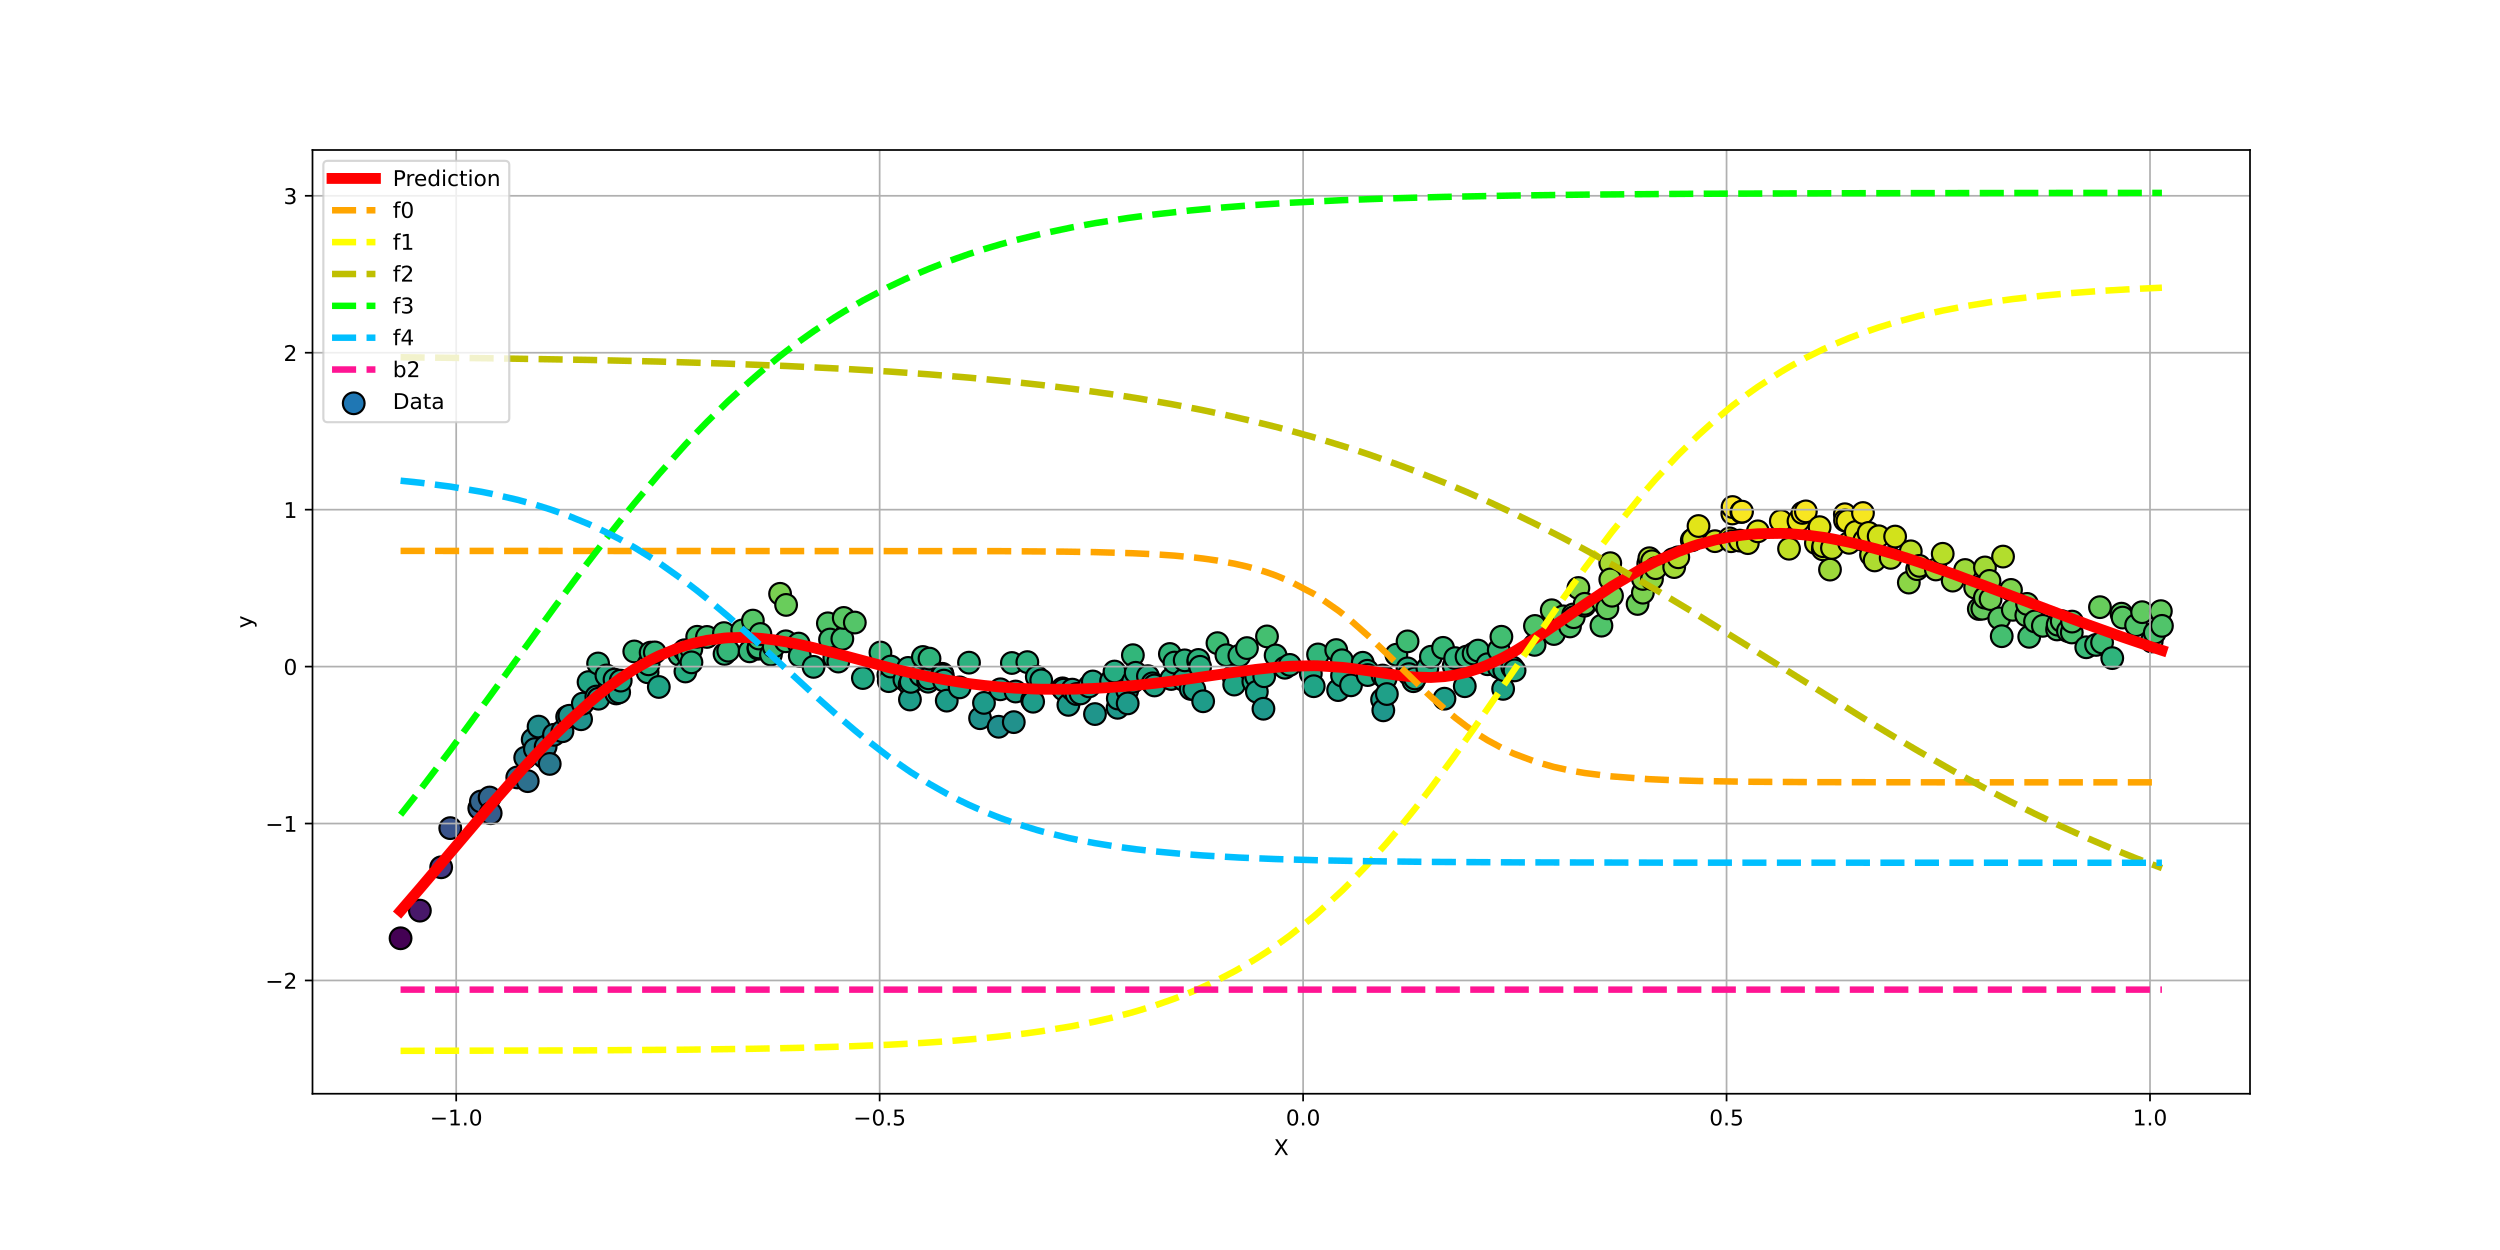 <?xml version="1.0" encoding="utf-8" standalone="no"?>
<!DOCTYPE svg PUBLIC "-//W3C//DTD SVG 1.1//EN"
  "http://www.w3.org/Graphics/SVG/1.1/DTD/svg11.dtd">
<!-- Created with matplotlib (https://matplotlib.org/) -->
<svg height="576pt" version="1.1" viewBox="0 0 1152 576" width="1152pt" xmlns="http://www.w3.org/2000/svg" xmlns:xlink="http://www.w3.org/1999/xlink">
 <defs>
  <style type="text/css">
*{stroke-linecap:butt;stroke-linejoin:round;}
  </style>
 </defs>
 <g id="figure_1">
  <g id="patch_1">
   <path d="M 0 576 
L 1152 576 
L 1152 0 
L 0 0 
z
" style="fill:#ffffff;"/>
  </g>
  <g id="axes_1">
   <g id="patch_2">
    <path d="M 144 504 
L 1036.8 504 
L 1036.8 69.12 
L 144 69.12 
z
" style="fill:#ffffff;"/>
   </g>
   <g id="PathCollection_1">
    <defs>
     <path d="M 0 5 
C 1.326 5 2.598 4.473 3.536 3.536 
C 4.473 2.598 5 1.326 5 0 
C 5 -1.326 4.473 -2.598 3.536 -3.536 
C 2.598 -4.473 1.326 -5 0 -5 
C -1.326 -5 -2.598 -4.473 -3.536 -3.536 
C -4.473 -2.598 -5 -1.326 -5 0 
C -5 1.326 -4.473 2.598 -3.536 3.536 
C -2.598 4.473 -1.326 5 0 5 
z
" id="C0_0_74eb91950b"/>
    </defs>
    <g clip-path="url(#pf1a2932bdb)">
     <use style="fill:#440154;stroke:#000000;" x="184.582" xlink:href="#C0_0_74eb91950b" y="432.361"/>
    </g>
    <g clip-path="url(#pf1a2932bdb)">
     <use style="fill:#48186a;stroke:#000000;" x="193.482" xlink:href="#C0_0_74eb91950b" y="419.625"/>
    </g>
    <g clip-path="url(#pf1a2932bdb)">
     <use style="fill:#443983;stroke:#000000;" x="203.294" xlink:href="#C0_0_74eb91950b" y="399.642"/>
    </g>
    <g clip-path="url(#pf1a2932bdb)">
     <use style="fill:#3a538b;stroke:#000000;" x="207.478" xlink:href="#C0_0_74eb91950b" y="381.602"/>
    </g>
    <g clip-path="url(#pf1a2932bdb)">
     <use style="fill:#34608d;stroke:#000000;" x="220.854" xlink:href="#C0_0_74eb91950b" y="372.453"/>
    </g>
    <g clip-path="url(#pf1a2932bdb)">
     <use style="fill:#32648e;stroke:#000000;" x="221.588" xlink:href="#C0_0_74eb91950b" y="369.343"/>
    </g>
    <g clip-path="url(#pf1a2932bdb)">
     <use style="fill:#31668e;stroke:#000000;" x="225.609" xlink:href="#C0_0_74eb91950b" y="367.499"/>
    </g>
    <g clip-path="url(#pf1a2932bdb)">
     <use style="fill:#365d8d;stroke:#000000;" x="226.104" xlink:href="#C0_0_74eb91950b" y="374.734"/>
    </g>
    <g clip-path="url(#pf1a2932bdb)">
     <use style="fill:#2c718e;stroke:#000000;" x="238.358" xlink:href="#C0_0_74eb91950b" y="358.237"/>
    </g>
    <g clip-path="url(#pf1a2932bdb)">
     <use style="fill:#287d8e;stroke:#000000;" x="242.013" xlink:href="#C0_0_74eb91950b" y="349.14"/>
    </g>
    <g clip-path="url(#pf1a2932bdb)">
     <use style="fill:#2d708e;stroke:#000000;" x="243.173" xlink:href="#C0_0_74eb91950b" y="359.956"/>
    </g>
    <g clip-path="url(#pf1a2932bdb)">
     <use style="fill:#24868e;stroke:#000000;" x="245.466" xlink:href="#C0_0_74eb91950b" y="340.794"/>
    </g>
    <g clip-path="url(#pf1a2932bdb)">
     <use style="fill:#26828e;stroke:#000000;" x="246.476" xlink:href="#C0_0_74eb91950b" y="345.18"/>
    </g>
    <g clip-path="url(#pf1a2932bdb)">
     <use style="fill:#218e8d;stroke:#000000;" x="248.175" xlink:href="#C0_0_74eb91950b" y="334.819"/>
    </g>
    <g clip-path="url(#pf1a2932bdb)">
     <use style="fill:#287d8e;stroke:#000000;" x="250.704" xlink:href="#C0_0_74eb91950b" y="348.886"/>
    </g>
    <g clip-path="url(#pf1a2932bdb)">
     <use style="fill:#26828e;stroke:#000000;" x="251.443" xlink:href="#C0_0_74eb91950b" y="344.001"/>
    </g>
    <g clip-path="url(#pf1a2932bdb)">
     <use style="fill:#29798e;stroke:#000000;" x="253.311" xlink:href="#C0_0_74eb91950b" y="352.015"/>
    </g>
    <g clip-path="url(#pf1a2932bdb)">
     <use style="fill:#23898e;stroke:#000000;" x="255.26" xlink:href="#C0_0_74eb91950b" y="338.594"/>
    </g>
    <g clip-path="url(#pf1a2932bdb)">
     <use style="fill:#228b8d;stroke:#000000;" x="259.178" xlink:href="#C0_0_74eb91950b" y="336.959"/>
    </g>
    <g clip-path="url(#pf1a2932bdb)">
     <use style="fill:#20938c;stroke:#000000;" x="261.341" xlink:href="#C0_0_74eb91950b" y="330.327"/>
    </g>
    <g clip-path="url(#pf1a2932bdb)">
     <use style="fill:#1f948c;stroke:#000000;" x="262.348" xlink:href="#C0_0_74eb91950b" y="329.824"/>
    </g>
    <g clip-path="url(#pf1a2932bdb)">
     <use style="fill:#20928c;stroke:#000000;" x="267.762" xlink:href="#C0_0_74eb91950b" y="331.432"/>
    </g>
    <g clip-path="url(#pf1a2932bdb)">
     <use style="fill:#1e9b8a;stroke:#000000;" x="268.554" xlink:href="#C0_0_74eb91950b" y="324.214"/>
    </g>
    <g clip-path="url(#pf1a2932bdb)">
     <use style="fill:#22a785;stroke:#000000;" x="271.205" xlink:href="#C0_0_74eb91950b" y="314.307"/>
    </g>
    <g clip-path="url(#pf1a2932bdb)">
     <use style="fill:#1f9f88;stroke:#000000;" x="274.79" xlink:href="#C0_0_74eb91950b" y="320.985"/>
    </g>
    <g clip-path="url(#pf1a2932bdb)">
     <use style="fill:#2cb17e;stroke:#000000;" x="275.604" xlink:href="#C0_0_74eb91950b" y="305.732"/>
    </g>
    <g clip-path="url(#pf1a2932bdb)">
     <use style="fill:#1f9e89;stroke:#000000;" x="275.768" xlink:href="#C0_0_74eb91950b" y="321.972"/>
    </g>
    <g clip-path="url(#pf1a2932bdb)">
     <use style="fill:#25ab82;stroke:#000000;" x="279.437" xlink:href="#C0_0_74eb91950b" y="311.259"/>
    </g>
    <g clip-path="url(#pf1a2932bdb)">
     <use style="fill:#22a884;stroke:#000000;" x="283.178" xlink:href="#C0_0_74eb91950b" y="313.169"/>
    </g>
    <g clip-path="url(#pf1a2932bdb)">
     <use style="fill:#1fa188;stroke:#000000;" x="283.937" xlink:href="#C0_0_74eb91950b" y="319.539"/>
    </g>
    <g clip-path="url(#pf1a2932bdb)">
     <use style="fill:#1fa187;stroke:#000000;" x="285.31" xlink:href="#C0_0_74eb91950b" y="319.023"/>
    </g>
    <g clip-path="url(#pf1a2932bdb)">
     <use style="fill:#22a785;stroke:#000000;" x="286.032" xlink:href="#C0_0_74eb91950b" y="313.63"/>
    </g>
    <g clip-path="url(#pf1a2932bdb)">
     <use style="fill:#35b779;stroke:#000000;" x="292.275" xlink:href="#C0_0_74eb91950b" y="300.189"/>
    </g>
    <g clip-path="url(#pf1a2932bdb)">
     <use style="fill:#25ac82;stroke:#000000;" x="298.404" xlink:href="#C0_0_74eb91950b" y="309.772"/>
    </g>
    <g clip-path="url(#pf1a2932bdb)">
     <use style="fill:#2ab07f;stroke:#000000;" x="298.847" xlink:href="#C0_0_74eb91950b" y="306.12"/>
    </g>
    <g clip-path="url(#pf1a2932bdb)">
     <use style="fill:#34b679;stroke:#000000;" x="299.807" xlink:href="#C0_0_74eb91950b" y="300.72"/>
    </g>
    <g clip-path="url(#pf1a2932bdb)">
     <use style="fill:#34b679;stroke:#000000;" x="301.741" xlink:href="#C0_0_74eb91950b" y="300.633"/>
    </g>
    <g clip-path="url(#pf1a2932bdb)">
     <use style="fill:#20a486;stroke:#000000;" x="303.581" xlink:href="#C0_0_74eb91950b" y="316.554"/>
    </g>
    <g clip-path="url(#pf1a2932bdb)">
     <use style="fill:#32b67a;stroke:#000000;" x="313.042" xlink:href="#C0_0_74eb91950b" y="301.689"/>
    </g>
    <g clip-path="url(#pf1a2932bdb)">
     <use style="fill:#35b779;stroke:#000000;" x="315.441" xlink:href="#C0_0_74eb91950b" y="299.636"/>
    </g>
    <g clip-path="url(#pf1a2932bdb)">
     <use style="fill:#26ad81;stroke:#000000;" x="315.846" xlink:href="#C0_0_74eb91950b" y="309.422"/>
    </g>
    <g clip-path="url(#pf1a2932bdb)">
     <use style="fill:#32b67a;stroke:#000000;" x="317.023" xlink:href="#C0_0_74eb91950b" y="301.86"/>
    </g>
    <g clip-path="url(#pf1a2932bdb)">
     <use style="fill:#37b878;stroke:#000000;" x="318.568" xlink:href="#C0_0_74eb91950b" y="299.119"/>
    </g>
    <g clip-path="url(#pf1a2932bdb)">
     <use style="fill:#2cb17e;stroke:#000000;" x="318.618" xlink:href="#C0_0_74eb91950b" y="305.22"/>
    </g>
    <g clip-path="url(#pf1a2932bdb)">
     <use style="fill:#42be71;stroke:#000000;" x="321.267" xlink:href="#C0_0_74eb91950b" y="293.427"/>
    </g>
    <g clip-path="url(#pf1a2932bdb)">
     <use style="fill:#42be71;stroke:#000000;" x="325.778" xlink:href="#C0_0_74eb91950b" y="293.498"/>
    </g>
    <g clip-path="url(#pf1a2932bdb)">
     <use style="fill:#48c16e;stroke:#000000;" x="333.602" xlink:href="#C0_0_74eb91950b" y="291.737"/>
    </g>
    <g clip-path="url(#pf1a2932bdb)">
     <use style="fill:#32b67a;stroke:#000000;" x="333.873" xlink:href="#C0_0_74eb91950b" y="301.336"/>
    </g>
    <g clip-path="url(#pf1a2932bdb)">
     <use style="fill:#35b779;stroke:#000000;" x="335.569" xlink:href="#C0_0_74eb91950b" y="299.838"/>
    </g>
    <g clip-path="url(#pf1a2932bdb)">
     <use style="fill:#4ac16d;stroke:#000000;" x="342.012" xlink:href="#C0_0_74eb91950b" y="290.519"/>
    </g>
    <g clip-path="url(#pf1a2932bdb)">
     <use style="fill:#35b779;stroke:#000000;" x="345.439" xlink:href="#C0_0_74eb91950b" y="300.139"/>
    </g>
    <g clip-path="url(#pf1a2932bdb)">
     <use style="fill:#56c667;stroke:#000000;" x="346.925" xlink:href="#C0_0_74eb91950b" y="285.968"/>
    </g>
    <g clip-path="url(#pf1a2932bdb)">
     <use style="fill:#37b878;stroke:#000000;" x="349.477" xlink:href="#C0_0_74eb91950b" y="298.943"/>
    </g>
    <g clip-path="url(#pf1a2932bdb)">
     <use style="fill:#38b977;stroke:#000000;" x="349.537" xlink:href="#C0_0_74eb91950b" y="298.338"/>
    </g>
    <g clip-path="url(#pf1a2932bdb)">
     <use style="fill:#40bd72;stroke:#000000;" x="349.654" xlink:href="#C0_0_74eb91950b" y="294.217"/>
    </g>
    <g clip-path="url(#pf1a2932bdb)">
     <use style="fill:#46c06f;stroke:#000000;" x="350.396" xlink:href="#C0_0_74eb91950b" y="292.144"/>
    </g>
    <g clip-path="url(#pf1a2932bdb)">
     <use style="fill:#32b67a;stroke:#000000;" x="355.249" xlink:href="#C0_0_74eb91950b" y="301.614"/>
    </g>
    <g clip-path="url(#pf1a2932bdb)">
     <use style="fill:#3aba76;stroke:#000000;" x="356.536" xlink:href="#C0_0_74eb91950b" y="297.994"/>
    </g>
    <g clip-path="url(#pf1a2932bdb)">
     <use style="fill:#7ad151;stroke:#000000;" x="359.464" xlink:href="#C0_0_74eb91950b" y="273.63"/>
    </g>
    <g clip-path="url(#pf1a2932bdb)">
     <use style="fill:#3fbc73;stroke:#000000;" x="362.099" xlink:href="#C0_0_74eb91950b" y="295.51"/>
    </g>
    <g clip-path="url(#pf1a2932bdb)">
     <use style="fill:#69cd5b;stroke:#000000;" x="362.234" xlink:href="#C0_0_74eb91950b" y="278.747"/>
    </g>
    <g clip-path="url(#pf1a2932bdb)">
     <use style="fill:#3bbb75;stroke:#000000;" x="368.023" xlink:href="#C0_0_74eb91950b" y="296.562"/>
    </g>
    <g clip-path="url(#pf1a2932bdb)">
     <use style="fill:#31b57b;stroke:#000000;" x="368.533" xlink:href="#C0_0_74eb91950b" y="302.228"/>
    </g>
    <g clip-path="url(#pf1a2932bdb)">
     <use style="fill:#29af7f;stroke:#000000;" x="374.893" xlink:href="#C0_0_74eb91950b" y="307.3"/>
    </g>
    <g clip-path="url(#pf1a2932bdb)">
     <use style="fill:#52c569;stroke:#000000;" x="381.487" xlink:href="#C0_0_74eb91950b" y="287.221"/>
    </g>
    <g clip-path="url(#pf1a2932bdb)">
     <use style="fill:#40bd72;stroke:#000000;" x="382.482" xlink:href="#C0_0_74eb91950b" y="294.693"/>
    </g>
    <g clip-path="url(#pf1a2932bdb)">
     <use style="fill:#2fb47c;stroke:#000000;" x="384.457" xlink:href="#C0_0_74eb91950b" y="303.168"/>
    </g>
    <g clip-path="url(#pf1a2932bdb)">
     <use style="fill:#2db27d;stroke:#000000;" x="386.301" xlink:href="#C0_0_74eb91950b" y="304.845"/>
    </g>
    <g clip-path="url(#pf1a2932bdb)">
     <use style="fill:#40bd72;stroke:#000000;" x="388.152" xlink:href="#C0_0_74eb91950b" y="294.374"/>
    </g>
    <g clip-path="url(#pf1a2932bdb)">
     <use style="fill:#5ac864;stroke:#000000;" x="388.796" xlink:href="#C0_0_74eb91950b" y="284.739"/>
    </g>
    <g clip-path="url(#pf1a2932bdb)">
     <use style="fill:#54c568;stroke:#000000;" x="393.899" xlink:href="#C0_0_74eb91950b" y="286.864"/>
    </g>
    <g clip-path="url(#pf1a2932bdb)">
     <use style="fill:#23a983;stroke:#000000;" x="397.616" xlink:href="#C0_0_74eb91950b" y="312.445"/>
    </g>
    <g clip-path="url(#pf1a2932bdb)">
     <use style="fill:#34b679;stroke:#000000;" x="405.708" xlink:href="#C0_0_74eb91950b" y="300.675"/>
    </g>
    <g clip-path="url(#pf1a2932bdb)">
     <use style="fill:#25ab82;stroke:#000000;" x="409.363" xlink:href="#C0_0_74eb91950b" y="310.985"/>
    </g>
    <g clip-path="url(#pf1a2932bdb)">
     <use style="fill:#22a785;stroke:#000000;" x="409.534" xlink:href="#C0_0_74eb91950b" y="313.868"/>
    </g>
    <g clip-path="url(#pf1a2932bdb)">
     <use style="fill:#29af7f;stroke:#000000;" x="410.485" xlink:href="#C0_0_74eb91950b" y="307.139"/>
    </g>
    <g clip-path="url(#pf1a2932bdb)">
     <use style="fill:#22a884;stroke:#000000;" x="416.758" xlink:href="#C0_0_74eb91950b" y="313.191"/>
    </g>
    <g clip-path="url(#pf1a2932bdb)">
     <use style="fill:#28ae80;stroke:#000000;" x="418.469" xlink:href="#C0_0_74eb91950b" y="307.773"/>
    </g>
    <g clip-path="url(#pf1a2932bdb)">
     <use style="fill:#21a585;stroke:#000000;" x="419.162" xlink:href="#C0_0_74eb91950b" y="315.398"/>
    </g>
    <g clip-path="url(#pf1a2932bdb)">
     <use style="fill:#1e9d89;stroke:#000000;" x="419.298" xlink:href="#C0_0_74eb91950b" y="322.333"/>
    </g>
    <g clip-path="url(#pf1a2932bdb)">
     <use style="fill:#22a785;stroke:#000000;" x="419.673" xlink:href="#C0_0_74eb91950b" y="314.207"/>
    </g>
    <g clip-path="url(#pf1a2932bdb)">
     <use style="fill:#25ab82;stroke:#000000;" x="424.24" xlink:href="#C0_0_74eb91950b" y="311.088"/>
    </g>
    <g clip-path="url(#pf1a2932bdb)">
     <use style="fill:#2fb47c;stroke:#000000;" x="425.26" xlink:href="#C0_0_74eb91950b" y="302.74"/>
    </g>
    <g clip-path="url(#pf1a2932bdb)">
     <use style="fill:#22a785;stroke:#000000;" x="427.68" xlink:href="#C0_0_74eb91950b" y="314.125"/>
    </g>
    <g clip-path="url(#pf1a2932bdb)">
     <use style="fill:#23a983;stroke:#000000;" x="427.86" xlink:href="#C0_0_74eb91950b" y="312.564"/>
    </g>
    <g clip-path="url(#pf1a2932bdb)">
     <use style="fill:#2fb47c;stroke:#000000;" x="428.32" xlink:href="#C0_0_74eb91950b" y="303.49"/>
    </g>
    <g clip-path="url(#pf1a2932bdb)">
     <use style="fill:#25ac82;stroke:#000000;" x="434.247" xlink:href="#C0_0_74eb91950b" y="310.482"/>
    </g>
    <g clip-path="url(#pf1a2932bdb)">
     <use style="fill:#25ab82;stroke:#000000;" x="434.369" xlink:href="#C0_0_74eb91950b" y="311.217"/>
    </g>
    <g clip-path="url(#pf1a2932bdb)">
     <use style="fill:#22a785;stroke:#000000;" x="434.959" xlink:href="#C0_0_74eb91950b" y="313.635"/>
    </g>
    <g clip-path="url(#pf1a2932bdb)">
     <use style="fill:#1e9d89;stroke:#000000;" x="436.265" xlink:href="#C0_0_74eb91950b" y="322.853"/>
    </g>
    <g clip-path="url(#pf1a2932bdb)">
     <use style="fill:#20a386;stroke:#000000;" x="442.199" xlink:href="#C0_0_74eb91950b" y="316.751"/>
    </g>
    <g clip-path="url(#pf1a2932bdb)">
     <use style="fill:#2cb17e;stroke:#000000;" x="446.519" xlink:href="#C0_0_74eb91950b" y="305.353"/>
    </g>
    <g clip-path="url(#pf1a2932bdb)">
     <use style="fill:#20928c;stroke:#000000;" x="451.617" xlink:href="#C0_0_74eb91950b" y="330.955"/>
    </g>
    <g clip-path="url(#pf1a2932bdb)">
     <use style="fill:#1e9b8a;stroke:#000000;" x="453.417" xlink:href="#C0_0_74eb91950b" y="323.898"/>
    </g>
    <g clip-path="url(#pf1a2932bdb)">
     <use style="fill:#218e8d;stroke:#000000;" x="460.166" xlink:href="#C0_0_74eb91950b" y="334.89"/>
    </g>
    <g clip-path="url(#pf1a2932bdb)">
     <use style="fill:#1fa287;stroke:#000000;" x="460.959" xlink:href="#C0_0_74eb91950b" y="317.63"/>
    </g>
    <g clip-path="url(#pf1a2932bdb)">
     <use style="fill:#2cb17e;stroke:#000000;" x="466.267" xlink:href="#C0_0_74eb91950b" y="305.505"/>
    </g>
    <g clip-path="url(#pf1a2932bdb)">
     <use style="fill:#21918c;stroke:#000000;" x="467.151" xlink:href="#C0_0_74eb91950b" y="332.759"/>
    </g>
    <g clip-path="url(#pf1a2932bdb)">
     <use style="fill:#1fa187;stroke:#000000;" x="467.993" xlink:href="#C0_0_74eb91950b" y="318.658"/>
    </g>
    <g clip-path="url(#pf1a2932bdb)">
     <use style="fill:#2cb17e;stroke:#000000;" x="473.401" xlink:href="#C0_0_74eb91950b" y="305.098"/>
    </g>
    <g clip-path="url(#pf1a2932bdb)">
     <use style="fill:#1e9d89;stroke:#000000;" x="475.59" xlink:href="#C0_0_74eb91950b" y="322.636"/>
    </g>
    <g clip-path="url(#pf1a2932bdb)">
     <use style="fill:#1e9c89;stroke:#000000;" x="476.064" xlink:href="#C0_0_74eb91950b" y="323.356"/>
    </g>
    <g clip-path="url(#pf1a2932bdb)">
     <use style="fill:#24aa83;stroke:#000000;" x="477.755" xlink:href="#C0_0_74eb91950b" y="311.887"/>
    </g>
    <g clip-path="url(#pf1a2932bdb)">
     <use style="fill:#22a884;stroke:#000000;" x="479.802" xlink:href="#C0_0_74eb91950b" y="313.51"/>
    </g>
    <g clip-path="url(#pf1a2932bdb)">
     <use style="fill:#20a386;stroke:#000000;" x="489.643" xlink:href="#C0_0_74eb91950b" y="317.192"/>
    </g>
    <g clip-path="url(#pf1a2932bdb)">
     <use style="fill:#1fa287;stroke:#000000;" x="490.133" xlink:href="#C0_0_74eb91950b" y="317.803"/>
    </g>
    <g clip-path="url(#pf1a2932bdb)">
     <use style="fill:#1f9a8a;stroke:#000000;" x="492.314" xlink:href="#C0_0_74eb91950b" y="324.8"/>
    </g>
    <g clip-path="url(#pf1a2932bdb)">
     <use style="fill:#1fa287;stroke:#000000;" x="494.129" xlink:href="#C0_0_74eb91950b" y="317.782"/>
    </g>
    <g clip-path="url(#pf1a2932bdb)">
     <use style="fill:#1fa088;stroke:#000000;" x="496.034" xlink:href="#C0_0_74eb91950b" y="319.81"/>
    </g>
    <g clip-path="url(#pf1a2932bdb)">
     <use style="fill:#1fa188;stroke:#000000;" x="497.912" xlink:href="#C0_0_74eb91950b" y="319.536"/>
    </g>
    <g clip-path="url(#pf1a2932bdb)">
     <use style="fill:#20a486;stroke:#000000;" x="501.861" xlink:href="#C0_0_74eb91950b" y="316.301"/>
    </g>
    <g clip-path="url(#pf1a2932bdb)">
     <use style="fill:#22a785;stroke:#000000;" x="503.56" xlink:href="#C0_0_74eb91950b" y="314.022"/>
    </g>
    <g clip-path="url(#pf1a2932bdb)">
     <use style="fill:#1f958b;stroke:#000000;" x="504.564" xlink:href="#C0_0_74eb91950b" y="329.041"/>
    </g>
    <g clip-path="url(#pf1a2932bdb)">
     <use style="fill:#22a785;stroke:#000000;" x="511.982" xlink:href="#C0_0_74eb91950b" y="313.817"/>
    </g>
    <g clip-path="url(#pf1a2932bdb)">
     <use style="fill:#26ad81;stroke:#000000;" x="513.569" xlink:href="#C0_0_74eb91950b" y="309.443"/>
    </g>
    <g clip-path="url(#pf1a2932bdb)">
     <use style="fill:#1f988b;stroke:#000000;" x="514.991" xlink:href="#C0_0_74eb91950b" y="326.155"/>
    </g>
    <g clip-path="url(#pf1a2932bdb)">
     <use style="fill:#1f9e89;stroke:#000000;" x="515.089" xlink:href="#C0_0_74eb91950b" y="321.872"/>
    </g>
    <g clip-path="url(#pf1a2932bdb)">
     <use style="fill:#1fa287;stroke:#000000;" x="519.428" xlink:href="#C0_0_74eb91950b" y="318.139"/>
    </g>
    <g clip-path="url(#pf1a2932bdb)">
     <use style="fill:#1e9b8a;stroke:#000000;" x="519.638" xlink:href="#C0_0_74eb91950b" y="324.126"/>
    </g>
    <g clip-path="url(#pf1a2932bdb)">
     <use style="fill:#32b67a;stroke:#000000;" x="522.032" xlink:href="#C0_0_74eb91950b" y="301.908"/>
    </g>
    <g clip-path="url(#pf1a2932bdb)">
     <use style="fill:#22a785;stroke:#000000;" x="522.075" xlink:href="#C0_0_74eb91950b" y="314.155"/>
    </g>
    <g clip-path="url(#pf1a2932bdb)">
     <use style="fill:#25ac82;stroke:#000000;" x="523.322" xlink:href="#C0_0_74eb91950b" y="310.015"/>
    </g>
    <g clip-path="url(#pf1a2932bdb)">
     <use style="fill:#24aa83;stroke:#000000;" x="528.957" xlink:href="#C0_0_74eb91950b" y="311.573"/>
    </g>
    <g clip-path="url(#pf1a2932bdb)">
     <use style="fill:#21a685;stroke:#000000;" x="531.107" xlink:href="#C0_0_74eb91950b" y="314.881"/>
    </g>
    <g clip-path="url(#pf1a2932bdb)">
     <use style="fill:#21a585;stroke:#000000;" x="531.984" xlink:href="#C0_0_74eb91950b" y="315.861"/>
    </g>
    <g clip-path="url(#pf1a2932bdb)">
     <use style="fill:#32b67a;stroke:#000000;" x="539.081" xlink:href="#C0_0_74eb91950b" y="301.355"/>
    </g>
    <g clip-path="url(#pf1a2932bdb)">
     <use style="fill:#22a884;stroke:#000000;" x="539.688" xlink:href="#C0_0_74eb91950b" y="312.881"/>
    </g>
    <g clip-path="url(#pf1a2932bdb)">
     <use style="fill:#2cb17e;stroke:#000000;" x="541.179" xlink:href="#C0_0_74eb91950b" y="305.317"/>
    </g>
    <g clip-path="url(#pf1a2932bdb)">
     <use style="fill:#22a884;stroke:#000000;" x="545.406" xlink:href="#C0_0_74eb91950b" y="313.293"/>
    </g>
    <g clip-path="url(#pf1a2932bdb)">
     <use style="fill:#2db27d;stroke:#000000;" x="545.912" xlink:href="#C0_0_74eb91950b" y="304.287"/>
    </g>
    <g clip-path="url(#pf1a2932bdb)">
     <use style="fill:#20a386;stroke:#000000;" x="548.673" xlink:href="#C0_0_74eb91950b" y="317.446"/>
    </g>
    <g clip-path="url(#pf1a2932bdb)">
     <use style="fill:#1fa287;stroke:#000000;" x="550.347" xlink:href="#C0_0_74eb91950b" y="317.676"/>
    </g>
    <g clip-path="url(#pf1a2932bdb)">
     <use style="fill:#2db27d;stroke:#000000;" x="552.201" xlink:href="#C0_0_74eb91950b" y="304.999"/>
    </g>
    <g clip-path="url(#pf1a2932bdb)">
     <use style="fill:#2eb37c;stroke:#000000;" x="552.221" xlink:href="#C0_0_74eb91950b" y="304.105"/>
    </g>
    <g clip-path="url(#pf1a2932bdb)">
     <use style="fill:#29af7f;stroke:#000000;" x="553.012" xlink:href="#C0_0_74eb91950b" y="307.261"/>
    </g>
    <g clip-path="url(#pf1a2932bdb)">
     <use style="fill:#1e9c89;stroke:#000000;" x="554.411" xlink:href="#C0_0_74eb91950b" y="323.148"/>
    </g>
    <g clip-path="url(#pf1a2932bdb)">
     <use style="fill:#3dbc74;stroke:#000000;" x="561.01" xlink:href="#C0_0_74eb91950b" y="296.358"/>
    </g>
    <g clip-path="url(#pf1a2932bdb)">
     <use style="fill:#32b67a;stroke:#000000;" x="565.127" xlink:href="#C0_0_74eb91950b" y="301.926"/>
    </g>
    <g clip-path="url(#pf1a2932bdb)">
     <use style="fill:#24aa83;stroke:#000000;" x="568.337" xlink:href="#C0_0_74eb91950b" y="311.589"/>
    </g>
    <g clip-path="url(#pf1a2932bdb)">
     <use style="fill:#21a585;stroke:#000000;" x="568.721" xlink:href="#C0_0_74eb91950b" y="315.447"/>
    </g>
    <g clip-path="url(#pf1a2932bdb)">
     <use style="fill:#31b57b;stroke:#000000;" x="571.094" xlink:href="#C0_0_74eb91950b" y="302.15"/>
    </g>
    <g clip-path="url(#pf1a2932bdb)">
     <use style="fill:#38b977;stroke:#000000;" x="574.597" xlink:href="#C0_0_74eb91950b" y="298.64"/>
    </g>
    <g clip-path="url(#pf1a2932bdb)">
     <use style="fill:#22a785;stroke:#000000;" x="577.531" xlink:href="#C0_0_74eb91950b" y="314.046"/>
    </g>
    <g clip-path="url(#pf1a2932bdb)">
     <use style="fill:#24aa83;stroke:#000000;" x="578.865" xlink:href="#C0_0_74eb91950b" y="311.796"/>
    </g>
    <g clip-path="url(#pf1a2932bdb)">
     <use style="fill:#1fa187;stroke:#000000;" x="579.154" xlink:href="#C0_0_74eb91950b" y="318.742"/>
    </g>
    <g clip-path="url(#pf1a2932bdb)">
     <use style="fill:#1f988b;stroke:#000000;" x="582.196" xlink:href="#C0_0_74eb91950b" y="326.592"/>
    </g>
    <g clip-path="url(#pf1a2932bdb)">
     <use style="fill:#24aa83;stroke:#000000;" x="582.549" xlink:href="#C0_0_74eb91950b" y="311.614"/>
    </g>
    <g clip-path="url(#pf1a2932bdb)">
     <use style="fill:#44bf70;stroke:#000000;" x="583.831" xlink:href="#C0_0_74eb91950b" y="293.264"/>
    </g>
    <g clip-path="url(#pf1a2932bdb)">
     <use style="fill:#31b57b;stroke:#000000;" x="587.806" xlink:href="#C0_0_74eb91950b" y="302.023"/>
    </g>
    <g clip-path="url(#pf1a2932bdb)">
     <use style="fill:#28ae80;stroke:#000000;" x="592.076" xlink:href="#C0_0_74eb91950b" y="307.694"/>
    </g>
    <g clip-path="url(#pf1a2932bdb)">
     <use style="fill:#2ab07f;stroke:#000000;" x="594.325" xlink:href="#C0_0_74eb91950b" y="306.382"/>
    </g>
    <g clip-path="url(#pf1a2932bdb)">
     <use style="fill:#25ac82;stroke:#000000;" x="604.03" xlink:href="#C0_0_74eb91950b" y="310.41"/>
    </g>
    <g clip-path="url(#pf1a2932bdb)">
     <use style="fill:#20a486;stroke:#000000;" x="605.368" xlink:href="#C0_0_74eb91950b" y="316.215"/>
    </g>
    <g clip-path="url(#pf1a2932bdb)">
     <use style="fill:#32b67a;stroke:#000000;" x="607.36" xlink:href="#C0_0_74eb91950b" y="301.564"/>
    </g>
    <g clip-path="url(#pf1a2932bdb)">
     <use style="fill:#37b878;stroke:#000000;" x="615.734" xlink:href="#C0_0_74eb91950b" y="299.547"/>
    </g>
    <g clip-path="url(#pf1a2932bdb)">
     <use style="fill:#1fa287;stroke:#000000;" x="616.606" xlink:href="#C0_0_74eb91950b" y="317.996"/>
    </g>
    <g clip-path="url(#pf1a2932bdb)">
     <use style="fill:#2eb37c;stroke:#000000;" x="618.371" xlink:href="#C0_0_74eb91950b" y="304.248"/>
    </g>
    <g clip-path="url(#pf1a2932bdb)">
     <use style="fill:#24aa83;stroke:#000000;" x="618.411" xlink:href="#C0_0_74eb91950b" y="311.316"/>
    </g>
    <g clip-path="url(#pf1a2932bdb)">
     <use style="fill:#21a585;stroke:#000000;" x="622.541" xlink:href="#C0_0_74eb91950b" y="315.791"/>
    </g>
    <g clip-path="url(#pf1a2932bdb)">
     <use style="fill:#2cb17e;stroke:#000000;" x="627.962" xlink:href="#C0_0_74eb91950b" y="305.402"/>
    </g>
    <g clip-path="url(#pf1a2932bdb)">
     <use style="fill:#26ad81;stroke:#000000;" x="630.095" xlink:href="#C0_0_74eb91950b" y="309.088"/>
    </g>
    <g clip-path="url(#pf1a2932bdb)">
     <use style="fill:#25ab82;stroke:#000000;" x="630.217" xlink:href="#C0_0_74eb91950b" y="311.071"/>
    </g>
    <g clip-path="url(#pf1a2932bdb)">
     <use style="fill:#1e9d89;stroke:#000000;" x="636.857" xlink:href="#C0_0_74eb91950b" y="322.354"/>
    </g>
    <g clip-path="url(#pf1a2932bdb)">
     <use style="fill:#24aa83;stroke:#000000;" x="637.095" xlink:href="#C0_0_74eb91950b" y="311.286"/>
    </g>
    <g clip-path="url(#pf1a2932bdb)">
     <use style="fill:#1f978b;stroke:#000000;" x="637.43" xlink:href="#C0_0_74eb91950b" y="327.325"/>
    </g>
    <g clip-path="url(#pf1a2932bdb)">
     <use style="fill:#23a983;stroke:#000000;" x="638.515" xlink:href="#C0_0_74eb91950b" y="312.615"/>
    </g>
    <g clip-path="url(#pf1a2932bdb)">
     <use style="fill:#1fa088;stroke:#000000;" x="639.067" xlink:href="#C0_0_74eb91950b" y="319.815"/>
    </g>
    <g clip-path="url(#pf1a2932bdb)">
     <use style="fill:#32b67a;stroke:#000000;" x="643.453" xlink:href="#C0_0_74eb91950b" y="301.693"/>
    </g>
    <g clip-path="url(#pf1a2932bdb)">
     <use style="fill:#28ae80;stroke:#000000;" x="648.59" xlink:href="#C0_0_74eb91950b" y="307.981"/>
    </g>
    <g clip-path="url(#pf1a2932bdb)">
     <use style="fill:#3fbc73;stroke:#000000;" x="648.606" xlink:href="#C0_0_74eb91950b" y="295.545"/>
    </g>
    <g clip-path="url(#pf1a2932bdb)">
     <use style="fill:#25ab82;stroke:#000000;" x="649.262" xlink:href="#C0_0_74eb91950b" y="310.645"/>
    </g>
    <g clip-path="url(#pf1a2932bdb)">
     <use style="fill:#22a785;stroke:#000000;" x="651.304" xlink:href="#C0_0_74eb91950b" y="313.896"/>
    </g>
    <g clip-path="url(#pf1a2932bdb)">
     <use style="fill:#23a983;stroke:#000000;" x="651.976" xlink:href="#C0_0_74eb91950b" y="312.625"/>
    </g>
    <g clip-path="url(#pf1a2932bdb)">
     <use style="fill:#28ae80;stroke:#000000;" x="657.727" xlink:href="#C0_0_74eb91950b" y="307.918"/>
    </g>
    <g clip-path="url(#pf1a2932bdb)">
     <use style="fill:#31b57b;stroke:#000000;" x="659.355" xlink:href="#C0_0_74eb91950b" y="302.636"/>
    </g>
    <g clip-path="url(#pf1a2932bdb)">
     <use style="fill:#38b977;stroke:#000000;" x="664.956" xlink:href="#C0_0_74eb91950b" y="298.529"/>
    </g>
    <g clip-path="url(#pf1a2932bdb)">
     <use style="fill:#1f9e89;stroke:#000000;" x="665.608" xlink:href="#C0_0_74eb91950b" y="321.961"/>
    </g>
    <g clip-path="url(#pf1a2932bdb)">
     <use style="fill:#29af7f;stroke:#000000;" x="669.859" xlink:href="#C0_0_74eb91950b" y="306.889"/>
    </g>
    <g clip-path="url(#pf1a2932bdb)">
     <use style="fill:#2fb47c;stroke:#000000;" x="670.552" xlink:href="#C0_0_74eb91950b" y="303.26"/>
    </g>
    <g clip-path="url(#pf1a2932bdb)">
     <use style="fill:#20a486;stroke:#000000;" x="674.968" xlink:href="#C0_0_74eb91950b" y="316.215"/>
    </g>
    <g clip-path="url(#pf1a2932bdb)">
     <use style="fill:#31b57b;stroke:#000000;" x="675.786" xlink:href="#C0_0_74eb91950b" y="302.576"/>
    </g>
    <g clip-path="url(#pf1a2932bdb)">
     <use style="fill:#34b679;stroke:#000000;" x="679.033" xlink:href="#C0_0_74eb91950b" y="301.151"/>
    </g>
    <g clip-path="url(#pf1a2932bdb)">
     <use style="fill:#35b779;stroke:#000000;" x="681.085" xlink:href="#C0_0_74eb91950b" y="299.783"/>
    </g>
    <g clip-path="url(#pf1a2932bdb)">
     <use style="fill:#2ab07f;stroke:#000000;" x="685.443" xlink:href="#C0_0_74eb91950b" y="306.081"/>
    </g>
    <g clip-path="url(#pf1a2932bdb)">
     <use style="fill:#37b878;stroke:#000000;" x="690.625" xlink:href="#C0_0_74eb91950b" y="299.57"/>
    </g>
    <g clip-path="url(#pf1a2932bdb)">
     <use style="fill:#28ae80;stroke:#000000;" x="690.63" xlink:href="#C0_0_74eb91950b" y="307.539"/>
    </g>
    <g clip-path="url(#pf1a2932bdb)">
     <use style="fill:#42be71;stroke:#000000;" x="691.845" xlink:href="#C0_0_74eb91950b" y="293.416"/>
    </g>
    <g clip-path="url(#pf1a2932bdb)">
     <use style="fill:#20a386;stroke:#000000;" x="692.644" xlink:href="#C0_0_74eb91950b" y="317.432"/>
    </g>
    <g clip-path="url(#pf1a2932bdb)">
     <use style="fill:#27ad81;stroke:#000000;" x="693.145" xlink:href="#C0_0_74eb91950b" y="308.827"/>
    </g>
    <g clip-path="url(#pf1a2932bdb)">
     <use style="fill:#28ae80;stroke:#000000;" x="696.885" xlink:href="#C0_0_74eb91950b" y="307.513"/>
    </g>
    <g clip-path="url(#pf1a2932bdb)">
     <use style="fill:#27ad81;stroke:#000000;" x="697.916" xlink:href="#C0_0_74eb91950b" y="308.917"/>
    </g>
    <g clip-path="url(#pf1a2932bdb)">
     <use style="fill:#3bbb75;stroke:#000000;" x="707.136" xlink:href="#C0_0_74eb91950b" y="297.153"/>
    </g>
    <g clip-path="url(#pf1a2932bdb)">
     <use style="fill:#50c46a;stroke:#000000;" x="707.302" xlink:href="#C0_0_74eb91950b" y="288.439"/>
    </g>
    <g clip-path="url(#pf1a2932bdb)">
     <use style="fill:#63cb5f;stroke:#000000;" x="715.034" xlink:href="#C0_0_74eb91950b" y="281.202"/>
    </g>
    <g clip-path="url(#pf1a2932bdb)">
     <use style="fill:#46c06f;stroke:#000000;" x="716.044" xlink:href="#C0_0_74eb91950b" y="292.16"/>
    </g>
    <g clip-path="url(#pf1a2932bdb)">
     <use style="fill:#5cc863;stroke:#000000;" x="720.389" xlink:href="#C0_0_74eb91950b" y="284.027"/>
    </g>
    <g clip-path="url(#pf1a2932bdb)">
     <use style="fill:#50c46a;stroke:#000000;" x="723.452" xlink:href="#C0_0_74eb91950b" y="288.666"/>
    </g>
    <g clip-path="url(#pf1a2932bdb)">
     <use style="fill:#5ec962;stroke:#000000;" x="724.942" xlink:href="#C0_0_74eb91950b" y="283.156"/>
    </g>
    <g clip-path="url(#pf1a2932bdb)">
     <use style="fill:#5ac864;stroke:#000000;" x="725.194" xlink:href="#C0_0_74eb91950b" y="284.401"/>
    </g>
    <g clip-path="url(#pf1a2932bdb)">
     <use style="fill:#81d34d;stroke:#000000;" x="727.324" xlink:href="#C0_0_74eb91950b" y="270.948"/>
    </g>
    <g clip-path="url(#pf1a2932bdb)">
     <use style="fill:#69cd5b;stroke:#000000;" x="730.128" xlink:href="#C0_0_74eb91950b" y="279.112"/>
    </g>
    <g clip-path="url(#pf1a2932bdb)">
     <use style="fill:#6ccd5a;stroke:#000000;" x="730.246" xlink:href="#C0_0_74eb91950b" y="278.24"/>
    </g>
    <g clip-path="url(#pf1a2932bdb)">
     <use style="fill:#50c46a;stroke:#000000;" x="737.94" xlink:href="#C0_0_74eb91950b" y="288.308"/>
    </g>
    <g clip-path="url(#pf1a2932bdb)">
     <use style="fill:#6ece58;stroke:#000000;" x="738.749" xlink:href="#C0_0_74eb91950b" y="277.61"/>
    </g>
    <g clip-path="url(#pf1a2932bdb)">
     <use style="fill:#65cb5e;stroke:#000000;" x="740.694" xlink:href="#C0_0_74eb91950b" y="280.313"/>
    </g>
    <g clip-path="url(#pf1a2932bdb)">
     <use style="fill:#a8db34;stroke:#000000;" x="742.011" xlink:href="#C0_0_74eb91950b" y="259.518"/>
    </g>
    <g clip-path="url(#pf1a2932bdb)">
     <use style="fill:#90d743;stroke:#000000;" x="742.021" xlink:href="#C0_0_74eb91950b" y="267.01"/>
    </g>
    <g clip-path="url(#pf1a2932bdb)">
     <use style="fill:#77d153;stroke:#000000;" x="742.809" xlink:href="#C0_0_74eb91950b" y="274.515"/>
    </g>
    <g clip-path="url(#pf1a2932bdb)">
     <use style="fill:#6ccd5a;stroke:#000000;" x="754.593" xlink:href="#C0_0_74eb91950b" y="278.303"/>
    </g>
    <g clip-path="url(#pf1a2932bdb)">
     <use style="fill:#7cd250;stroke:#000000;" x="757.035" xlink:href="#C0_0_74eb91950b" y="273.111"/>
    </g>
    <g clip-path="url(#pf1a2932bdb)">
     <use style="fill:#90d743;stroke:#000000;" x="757.069" xlink:href="#C0_0_74eb91950b" y="266.765"/>
    </g>
    <g clip-path="url(#pf1a2932bdb)">
     <use style="fill:#a8db34;stroke:#000000;" x="759.515" xlink:href="#C0_0_74eb91950b" y="259.756"/>
    </g>
    <g clip-path="url(#pf1a2932bdb)">
     <use style="fill:#b0dd2f;stroke:#000000;" x="760.027" xlink:href="#C0_0_74eb91950b" y="257.23"/>
    </g>
    <g clip-path="url(#pf1a2932bdb)">
     <use style="fill:#90d743;stroke:#000000;" x="761.237" xlink:href="#C0_0_74eb91950b" y="266.809"/>
    </g>
    <g clip-path="url(#pf1a2932bdb)">
     <use style="fill:#aadc32;stroke:#000000;" x="761.264" xlink:href="#C0_0_74eb91950b" y="258.622"/>
    </g>
    <g clip-path="url(#pf1a2932bdb)">
     <use style="fill:#a0da39;stroke:#000000;" x="762.935" xlink:href="#C0_0_74eb91950b" y="261.814"/>
    </g>
    <g clip-path="url(#pf1a2932bdb)">
     <use style="fill:#b0dd2f;stroke:#000000;" x="770.876" xlink:href="#C0_0_74eb91950b" y="257.692"/>
    </g>
    <g clip-path="url(#pf1a2932bdb)">
     <use style="fill:#a2da37;stroke:#000000;" x="771.475" xlink:href="#C0_0_74eb91950b" y="261.317"/>
    </g>
    <g clip-path="url(#pf1a2932bdb)">
     <use style="fill:#b2dd2d;stroke:#000000;" x="773.358" xlink:href="#C0_0_74eb91950b" y="256.794"/>
    </g>
    <g clip-path="url(#pf1a2932bdb)">
     <use style="fill:#cde11d;stroke:#000000;" x="779.574" xlink:href="#C0_0_74eb91950b" y="248.952"/>
    </g>
    <g clip-path="url(#pf1a2932bdb)">
     <use style="fill:#cde11d;stroke:#000000;" x="780.131" xlink:href="#C0_0_74eb91950b" y="248.567"/>
    </g>
    <g clip-path="url(#pf1a2932bdb)">
     <use style="fill:#e2e418;stroke:#000000;" x="782.681" xlink:href="#C0_0_74eb91950b" y="242.392"/>
    </g>
    <g clip-path="url(#pf1a2932bdb)">
     <use style="fill:#cae11f;stroke:#000000;" x="790.26" xlink:href="#C0_0_74eb91950b" y="249.372"/>
    </g>
    <g clip-path="url(#pf1a2932bdb)">
     <use style="fill:#d0e11c;stroke:#000000;" x="797.027" xlink:href="#C0_0_74eb91950b" y="248.1"/>
    </g>
    <g clip-path="url(#pf1a2932bdb)">
     <use style="fill:#cae11f;stroke:#000000;" x="797.702" xlink:href="#C0_0_74eb91950b" y="249.395"/>
    </g>
    <g clip-path="url(#pf1a2932bdb)">
     <use style="fill:#f6e620;stroke:#000000;" x="798.261" xlink:href="#C0_0_74eb91950b" y="236.613"/>
    </g>
    <g clip-path="url(#pf1a2932bdb)">
     <use style="fill:#fde725;stroke:#000000;" x="798.366" xlink:href="#C0_0_74eb91950b" y="233.638"/>
    </g>
    <g clip-path="url(#pf1a2932bdb)">
     <use style="fill:#cde11d;stroke:#000000;" x="801.697" xlink:href="#C0_0_74eb91950b" y="249.107"/>
    </g>
    <g clip-path="url(#pf1a2932bdb)">
     <use style="fill:#f8e621;stroke:#000000;" x="802.444" xlink:href="#C0_0_74eb91950b" y="235.93"/>
    </g>
    <g clip-path="url(#pf1a2932bdb)">
     <use style="fill:#f8e621;stroke:#000000;" x="802.712" xlink:href="#C0_0_74eb91950b" y="235.767"/>
    </g>
    <g clip-path="url(#pf1a2932bdb)">
     <use style="fill:#c8e020;stroke:#000000;" x="805.407" xlink:href="#C0_0_74eb91950b" y="250.274"/>
    </g>
    <g clip-path="url(#pf1a2932bdb)">
     <use style="fill:#dae319;stroke:#000000;" x="810.025" xlink:href="#C0_0_74eb91950b" y="244.842"/>
    </g>
    <g clip-path="url(#pf1a2932bdb)">
     <use style="fill:#eae51a;stroke:#000000;" x="820.604" xlink:href="#C0_0_74eb91950b" y="240.083"/>
    </g>
    <g clip-path="url(#pf1a2932bdb)">
     <use style="fill:#c0df25;stroke:#000000;" x="824.391" xlink:href="#C0_0_74eb91950b" y="252.858"/>
    </g>
    <g clip-path="url(#pf1a2932bdb)">
     <use style="fill:#eae51a;stroke:#000000;" x="828.753" xlink:href="#C0_0_74eb91950b" y="240.102"/>
    </g>
    <g clip-path="url(#pf1a2932bdb)">
     <use style="fill:#f6e620;stroke:#000000;" x="830.56" xlink:href="#C0_0_74eb91950b" y="236.351"/>
    </g>
    <g clip-path="url(#pf1a2932bdb)">
     <use style="fill:#f8e621;stroke:#000000;" x="832.137" xlink:href="#C0_0_74eb91950b" y="235.642"/>
    </g>
    <g clip-path="url(#pf1a2932bdb)">
     <use style="fill:#c8e020;stroke:#000000;" x="836.767" xlink:href="#C0_0_74eb91950b" y="250.278"/>
    </g>
    <g clip-path="url(#pf1a2932bdb)">
     <use style="fill:#e2e418;stroke:#000000;" x="838.476" xlink:href="#C0_0_74eb91950b" y="242.915"/>
    </g>
    <g clip-path="url(#pf1a2932bdb)">
     <use style="fill:#bddf26;stroke:#000000;" x="839.974" xlink:href="#C0_0_74eb91950b" y="253.123"/>
    </g>
    <g clip-path="url(#pf1a2932bdb)">
     <use style="fill:#c2df23;stroke:#000000;" x="840.122" xlink:href="#C0_0_74eb91950b" y="251.704"/>
    </g>
    <g clip-path="url(#pf1a2932bdb)">
     <use style="fill:#9dd93b;stroke:#000000;" x="843.259" xlink:href="#C0_0_74eb91950b" y="262.476"/>
    </g>
    <g clip-path="url(#pf1a2932bdb)">
     <use style="fill:#c0df25;stroke:#000000;" x="844.164" xlink:href="#C0_0_74eb91950b" y="252.515"/>
    </g>
    <g clip-path="url(#pf1a2932bdb)">
     <use style="fill:#f4e61e;stroke:#000000;" x="850.115" xlink:href="#C0_0_74eb91950b" y="236.963"/>
    </g>
    <g clip-path="url(#pf1a2932bdb)">
     <use style="fill:#ece51b;stroke:#000000;" x="850.184" xlink:href="#C0_0_74eb91950b" y="239.828"/>
    </g>
    <g clip-path="url(#pf1a2932bdb)">
     <use style="fill:#eae51a;stroke:#000000;" x="851.292" xlink:href="#C0_0_74eb91950b" y="240.08"/>
    </g>
    <g clip-path="url(#pf1a2932bdb)">
     <use style="fill:#c8e020;stroke:#000000;" x="852.052" xlink:href="#C0_0_74eb91950b" y="250.133"/>
    </g>
    <g clip-path="url(#pf1a2932bdb)">
     <use style="fill:#dae319;stroke:#000000;" x="855.145" xlink:href="#C0_0_74eb91950b" y="245.14"/>
    </g>
    <g clip-path="url(#pf1a2932bdb)">
     <use style="fill:#f6e620;stroke:#000000;" x="858.455" xlink:href="#C0_0_74eb91950b" y="236.395"/>
    </g>
    <g clip-path="url(#pf1a2932bdb)">
     <use style="fill:#cde11d;stroke:#000000;" x="859.083" xlink:href="#C0_0_74eb91950b" y="249.047"/>
    </g>
    <g clip-path="url(#pf1a2932bdb)">
     <use style="fill:#d8e219;stroke:#000000;" x="861.072" xlink:href="#C0_0_74eb91950b" y="245.559"/>
    </g>
    <g clip-path="url(#pf1a2932bdb)">
     <use style="fill:#b5de2b;stroke:#000000;" x="862.166" xlink:href="#C0_0_74eb91950b" y="255.678"/>
    </g>
    <g clip-path="url(#pf1a2932bdb)">
     <use style="fill:#addc30;stroke:#000000;" x="863.833" xlink:href="#C0_0_74eb91950b" y="258.248"/>
    </g>
    <g clip-path="url(#pf1a2932bdb)">
     <use style="fill:#d2e21b;stroke:#000000;" x="865.692" xlink:href="#C0_0_74eb91950b" y="247.106"/>
    </g>
    <g clip-path="url(#pf1a2932bdb)">
     <use style="fill:#b0dd2f;stroke:#000000;" x="871.231" xlink:href="#C0_0_74eb91950b" y="257.075"/>
    </g>
    <g clip-path="url(#pf1a2932bdb)">
     <use style="fill:#d2e21b;stroke:#000000;" x="873.273" xlink:href="#C0_0_74eb91950b" y="247.246"/>
    </g>
    <g clip-path="url(#pf1a2932bdb)">
     <use style="fill:#8bd646;stroke:#000000;" x="879.594" xlink:href="#C0_0_74eb91950b" y="268.453"/>
    </g>
    <g clip-path="url(#pf1a2932bdb)">
     <use style="fill:#bade28;stroke:#000000;" x="880.484" xlink:href="#C0_0_74eb91950b" y="254.046"/>
    </g>
    <g clip-path="url(#pf1a2932bdb)">
     <use style="fill:#a0da39;stroke:#000000;" x="883.407" xlink:href="#C0_0_74eb91950b" y="262.265"/>
    </g>
    <g clip-path="url(#pf1a2932bdb)">
     <use style="fill:#a5db36;stroke:#000000;" x="884.462" xlink:href="#C0_0_74eb91950b" y="260.762"/>
    </g>
    <g clip-path="url(#pf1a2932bdb)">
     <use style="fill:#9dd93b;stroke:#000000;" x="892.056" xlink:href="#C0_0_74eb91950b" y="262.419"/>
    </g>
    <g clip-path="url(#pf1a2932bdb)">
     <use style="fill:#b8de29;stroke:#000000;" x="895.198" xlink:href="#C0_0_74eb91950b" y="255.19"/>
    </g>
    <g clip-path="url(#pf1a2932bdb)">
     <use style="fill:#8ed645;stroke:#000000;" x="899.796" xlink:href="#C0_0_74eb91950b" y="267.552"/>
    </g>
    <g clip-path="url(#pf1a2932bdb)">
     <use style="fill:#9dd93b;stroke:#000000;" x="905.528" xlink:href="#C0_0_74eb91950b" y="262.653"/>
    </g>
    <g clip-path="url(#pf1a2932bdb)">
     <use style="fill:#84d44b;stroke:#000000;" x="910.152" xlink:href="#C0_0_74eb91950b" y="270.767"/>
    </g>
    <g clip-path="url(#pf1a2932bdb)">
     <use style="fill:#65cb5e;stroke:#000000;" x="911.834" xlink:href="#C0_0_74eb91950b" y="280.617"/>
    </g>
    <g clip-path="url(#pf1a2932bdb)">
     <use style="fill:#65cb5e;stroke:#000000;" x="913.459" xlink:href="#C0_0_74eb91950b" y="280.491"/>
    </g>
    <g clip-path="url(#pf1a2932bdb)">
     <use style="fill:#75d054;stroke:#000000;" x="914.621" xlink:href="#C0_0_74eb91950b" y="275.384"/>
    </g>
    <g clip-path="url(#pf1a2932bdb)">
     <use style="fill:#a2da37;stroke:#000000;" x="914.671" xlink:href="#C0_0_74eb91950b" y="261.48"/>
    </g>
    <g clip-path="url(#pf1a2932bdb)">
     <use style="fill:#8ed645;stroke:#000000;" x="916.763" xlink:href="#C0_0_74eb91950b" y="267.676"/>
    </g>
    <g clip-path="url(#pf1a2932bdb)">
     <use style="fill:#73d056;stroke:#000000;" x="917.259" xlink:href="#C0_0_74eb91950b" y="276.063"/>
    </g>
    <g clip-path="url(#pf1a2932bdb)">
     <use style="fill:#58c765;stroke:#000000;" x="921.251" xlink:href="#C0_0_74eb91950b" y="284.946"/>
    </g>
    <g clip-path="url(#pf1a2932bdb)">
     <use style="fill:#44bf70;stroke:#000000;" x="922.394" xlink:href="#C0_0_74eb91950b" y="293.166"/>
    </g>
    <g clip-path="url(#pf1a2932bdb)">
     <use style="fill:#b2dd2d;stroke:#000000;" x="922.999" xlink:href="#C0_0_74eb91950b" y="256.471"/>
    </g>
    <g clip-path="url(#pf1a2932bdb)">
     <use style="fill:#7fd34e;stroke:#000000;" x="926.665" xlink:href="#C0_0_74eb91950b" y="271.829"/>
    </g>
    <g clip-path="url(#pf1a2932bdb)">
     <use style="fill:#63cb5f;stroke:#000000;" x="927.506" xlink:href="#C0_0_74eb91950b" y="281.007"/>
    </g>
    <g clip-path="url(#pf1a2932bdb)">
     <use style="fill:#5cc863;stroke:#000000;" x="933.717" xlink:href="#C0_0_74eb91950b" y="283.534"/>
    </g>
    <g clip-path="url(#pf1a2932bdb)">
     <use style="fill:#6ccd5a;stroke:#000000;" x="934.072" xlink:href="#C0_0_74eb91950b" y="278.272"/>
    </g>
    <g clip-path="url(#pf1a2932bdb)">
     <use style="fill:#42be71;stroke:#000000;" x="935.064" xlink:href="#C0_0_74eb91950b" y="293.438"/>
    </g>
    <g clip-path="url(#pf1a2932bdb)">
     <use style="fill:#56c667;stroke:#000000;" x="937.738" xlink:href="#C0_0_74eb91950b" y="286.35"/>
    </g>
    <g clip-path="url(#pf1a2932bdb)">
     <use style="fill:#50c46a;stroke:#000000;" x="941.343" xlink:href="#C0_0_74eb91950b" y="288.386"/>
    </g>
    <g clip-path="url(#pf1a2932bdb)">
     <use style="fill:#4cc26c;stroke:#000000;" x="947.9" xlink:href="#C0_0_74eb91950b" y="290.056"/>
    </g>
    <g clip-path="url(#pf1a2932bdb)">
     <use style="fill:#52c569;stroke:#000000;" x="948.178" xlink:href="#C0_0_74eb91950b" y="287.846"/>
    </g>
    <g clip-path="url(#pf1a2932bdb)">
     <use style="fill:#56c667;stroke:#000000;" x="950.035" xlink:href="#C0_0_74eb91950b" y="286.211"/>
    </g>
    <g clip-path="url(#pf1a2932bdb)">
     <use style="fill:#4ac16d;stroke:#000000;" x="952.884" xlink:href="#C0_0_74eb91950b" y="290.772"/>
    </g>
    <g clip-path="url(#pf1a2932bdb)">
     <use style="fill:#48c16e;stroke:#000000;" x="954.678" xlink:href="#C0_0_74eb91950b" y="291.446"/>
    </g>
    <g clip-path="url(#pf1a2932bdb)">
     <use style="fill:#54c568;stroke:#000000;" x="954.817" xlink:href="#C0_0_74eb91950b" y="286.431"/>
    </g>
    <g clip-path="url(#pf1a2932bdb)">
     <use style="fill:#38b977;stroke:#000000;" x="961.348" xlink:href="#C0_0_74eb91950b" y="298.266"/>
    </g>
    <g clip-path="url(#pf1a2932bdb)">
     <use style="fill:#3bbb75;stroke:#000000;" x="965.863" xlink:href="#C0_0_74eb91950b" y="297.183"/>
    </g>
    <g clip-path="url(#pf1a2932bdb)">
     <use style="fill:#67cc5c;stroke:#000000;" x="967.663" xlink:href="#C0_0_74eb91950b" y="279.783"/>
    </g>
    <g clip-path="url(#pf1a2932bdb)">
     <use style="fill:#3dbc74;stroke:#000000;" x="968.629" xlink:href="#C0_0_74eb91950b" y="296.057"/>
    </g>
    <g clip-path="url(#pf1a2932bdb)">
     <use style="fill:#2fb47c;stroke:#000000;" x="973.325" xlink:href="#C0_0_74eb91950b" y="303.259"/>
    </g>
    <g clip-path="url(#pf1a2932bdb)">
     <use style="fill:#5ec962;stroke:#000000;" x="977.582" xlink:href="#C0_0_74eb91950b" y="282.778"/>
    </g>
    <g clip-path="url(#pf1a2932bdb)">
     <use style="fill:#5ac864;stroke:#000000;" x="978.092" xlink:href="#C0_0_74eb91950b" y="284.584"/>
    </g>
    <g clip-path="url(#pf1a2932bdb)">
     <use style="fill:#50c46a;stroke:#000000;" x="984.314" xlink:href="#C0_0_74eb91950b" y="288.099"/>
    </g>
    <g clip-path="url(#pf1a2932bdb)">
     <use style="fill:#60ca60;stroke:#000000;" x="987.085" xlink:href="#C0_0_74eb91950b" y="282.093"/>
    </g>
    <g clip-path="url(#pf1a2932bdb)">
     <use style="fill:#3fbc73;stroke:#000000;" x="991.494" xlink:href="#C0_0_74eb91950b" y="295.589"/>
    </g>
    <g clip-path="url(#pf1a2932bdb)">
     <use style="fill:#48c16e;stroke:#000000;" x="992.918" xlink:href="#C0_0_74eb91950b" y="291.562"/>
    </g>
    <g clip-path="url(#pf1a2932bdb)">
     <use style="fill:#63cb5f;stroke:#000000;" x="995.725" xlink:href="#C0_0_74eb91950b" y="281.613"/>
    </g>
    <g clip-path="url(#pf1a2932bdb)">
     <use style="fill:#50c46a;stroke:#000000;" x="996.218" xlink:href="#C0_0_74eb91950b" y="288.396"/>
    </g>
   </g>
   <g id="matplotlib.axis_1">
    <g id="xtick_1">
     <g id="line2d_1">
      <path clip-path="url(#pf1a2932bdb)" d="M 210.214 504 
L 210.214 69.12 
" style="fill:none;stroke:#b0b0b0;stroke-linecap:square;stroke-width:0.8;"/>
     </g>
     <g id="line2d_2">
      <defs>
       <path d="M 0 0 
L 0 3.5 
" id="me0071560c4" style="stroke:#000000;stroke-width:0.8;"/>
      </defs>
      <g>
       <use style="stroke:#000000;stroke-width:0.8;" x="210.214" xlink:href="#me0071560c4" y="504"/>
      </g>
     </g>
     <g id="text_1">
      <!-- −1.0 -->
      <defs>
       <path d="M 10.594 35.5 
L 73.188 35.5 
L 73.188 27.203 
L 10.594 27.203 
z
" id="DejaVuSans-8722"/>
       <path d="M 12.406 8.297 
L 28.516 8.297 
L 28.516 63.922 
L 10.984 60.406 
L 10.984 69.391 
L 28.422 72.906 
L 38.281 72.906 
L 38.281 8.297 
L 54.391 8.297 
L 54.391 0 
L 12.406 0 
z
" id="DejaVuSans-49"/>
       <path d="M 10.688 12.406 
L 21 12.406 
L 21 0 
L 10.688 0 
z
" id="DejaVuSans-46"/>
       <path d="M 31.781 66.406 
Q 24.172 66.406 20.328 58.906 
Q 16.5 51.422 16.5 36.375 
Q 16.5 21.391 20.328 13.891 
Q 24.172 6.391 31.781 6.391 
Q 39.453 6.391 43.281 13.891 
Q 47.125 21.391 47.125 36.375 
Q 47.125 51.422 43.281 58.906 
Q 39.453 66.406 31.781 66.406 
z
M 31.781 74.219 
Q 44.047 74.219 50.516 64.516 
Q 56.984 54.828 56.984 36.375 
Q 56.984 17.969 50.516 8.266 
Q 44.047 -1.422 31.781 -1.422 
Q 19.531 -1.422 13.062 8.266 
Q 6.594 17.969 6.594 36.375 
Q 6.594 54.828 13.062 64.516 
Q 19.531 74.219 31.781 74.219 
z
" id="DejaVuSans-48"/>
      </defs>
      <g transform="translate(198.073 518.598)scale(0.1 -0.1)">
       <use xlink:href="#DejaVuSans-8722"/>
       <use x="83.789" xlink:href="#DejaVuSans-49"/>
       <use x="147.412" xlink:href="#DejaVuSans-46"/>
       <use x="179.199" xlink:href="#DejaVuSans-48"/>
      </g>
     </g>
    </g>
    <g id="xtick_2">
     <g id="line2d_3">
      <path clip-path="url(#pf1a2932bdb)" d="M 405.342 504 
L 405.342 69.12 
" style="fill:none;stroke:#b0b0b0;stroke-linecap:square;stroke-width:0.8;"/>
     </g>
     <g id="line2d_4">
      <g>
       <use style="stroke:#000000;stroke-width:0.8;" x="405.342" xlink:href="#me0071560c4" y="504"/>
      </g>
     </g>
     <g id="text_2">
      <!-- −0.5 -->
      <defs>
       <path d="M 10.797 72.906 
L 49.516 72.906 
L 49.516 64.594 
L 19.828 64.594 
L 19.828 46.734 
Q 21.969 47.469 24.109 47.828 
Q 26.266 48.188 28.422 48.188 
Q 40.625 48.188 47.75 41.5 
Q 54.891 34.812 54.891 23.391 
Q 54.891 11.625 47.562 5.094 
Q 40.234 -1.422 26.906 -1.422 
Q 22.312 -1.422 17.547 -0.641 
Q 12.797 0.141 7.719 1.703 
L 7.719 11.625 
Q 12.109 9.234 16.797 8.062 
Q 21.484 6.891 26.703 6.891 
Q 35.156 6.891 40.078 11.328 
Q 45.016 15.766 45.016 23.391 
Q 45.016 31 40.078 35.438 
Q 35.156 39.891 26.703 39.891 
Q 22.75 39.891 18.812 39.016 
Q 14.891 38.141 10.797 36.281 
z
" id="DejaVuSans-53"/>
      </defs>
      <g transform="translate(393.2 518.598)scale(0.1 -0.1)">
       <use xlink:href="#DejaVuSans-8722"/>
       <use x="83.789" xlink:href="#DejaVuSans-48"/>
       <use x="147.412" xlink:href="#DejaVuSans-46"/>
       <use x="179.199" xlink:href="#DejaVuSans-53"/>
      </g>
     </g>
    </g>
    <g id="xtick_3">
     <g id="line2d_5">
      <path clip-path="url(#pf1a2932bdb)" d="M 600.469 504 
L 600.469 69.12 
" style="fill:none;stroke:#b0b0b0;stroke-linecap:square;stroke-width:0.8;"/>
     </g>
     <g id="line2d_6">
      <g>
       <use style="stroke:#000000;stroke-width:0.8;" x="600.469" xlink:href="#me0071560c4" y="504"/>
      </g>
     </g>
     <g id="text_3">
      <!-- 0.0 -->
      <g transform="translate(592.517 518.598)scale(0.1 -0.1)">
       <use xlink:href="#DejaVuSans-48"/>
       <use x="63.623" xlink:href="#DejaVuSans-46"/>
       <use x="95.41" xlink:href="#DejaVuSans-48"/>
      </g>
     </g>
    </g>
    <g id="xtick_4">
     <g id="line2d_7">
      <path clip-path="url(#pf1a2932bdb)" d="M 795.596 504 
L 795.596 69.12 
" style="fill:none;stroke:#b0b0b0;stroke-linecap:square;stroke-width:0.8;"/>
     </g>
     <g id="line2d_8">
      <g>
       <use style="stroke:#000000;stroke-width:0.8;" x="795.596" xlink:href="#me0071560c4" y="504"/>
      </g>
     </g>
     <g id="text_4">
      <!-- 0.5 -->
      <g transform="translate(787.644 518.598)scale(0.1 -0.1)">
       <use xlink:href="#DejaVuSans-48"/>
       <use x="63.623" xlink:href="#DejaVuSans-46"/>
       <use x="95.41" xlink:href="#DejaVuSans-53"/>
      </g>
     </g>
    </g>
    <g id="xtick_5">
     <g id="line2d_9">
      <path clip-path="url(#pf1a2932bdb)" d="M 990.723 504 
L 990.723 69.12 
" style="fill:none;stroke:#b0b0b0;stroke-linecap:square;stroke-width:0.8;"/>
     </g>
     <g id="line2d_10">
      <g>
       <use style="stroke:#000000;stroke-width:0.8;" x="990.723" xlink:href="#me0071560c4" y="504"/>
      </g>
     </g>
     <g id="text_5">
      <!-- 1.0 -->
      <g transform="translate(982.771 518.598)scale(0.1 -0.1)">
       <use xlink:href="#DejaVuSans-49"/>
       <use x="63.623" xlink:href="#DejaVuSans-46"/>
       <use x="95.41" xlink:href="#DejaVuSans-48"/>
      </g>
     </g>
    </g>
    <g id="text_6">
     <!-- X -->
     <defs>
      <path d="M 6.297 72.906 
L 16.891 72.906 
L 35.016 45.797 
L 53.219 72.906 
L 63.812 72.906 
L 40.375 37.891 
L 65.375 0 
L 54.781 0 
L 34.281 31 
L 13.625 0 
L 2.984 0 
L 29 38.922 
z
" id="DejaVuSans-88"/>
     </defs>
     <g transform="translate(586.975 532.277)scale(0.1 -0.1)">
      <use xlink:href="#DejaVuSans-88"/>
     </g>
    </g>
   </g>
   <g id="matplotlib.axis_2">
    <g id="ytick_1">
     <g id="line2d_11">
      <path clip-path="url(#pf1a2932bdb)" d="M 144 451.809 
L 1036.8 451.809 
" style="fill:none;stroke:#b0b0b0;stroke-linecap:square;stroke-width:0.8;"/>
     </g>
     <g id="line2d_12">
      <defs>
       <path d="M 0 0 
L -3.5 0 
" id="me677c03201" style="stroke:#000000;stroke-width:0.8;"/>
      </defs>
      <g>
       <use style="stroke:#000000;stroke-width:0.8;" x="144" xlink:href="#me677c03201" y="451.809"/>
      </g>
     </g>
     <g id="text_7">
      <!-- −2 -->
      <defs>
       <path d="M 19.188 8.297 
L 53.609 8.297 
L 53.609 0 
L 7.328 0 
L 7.328 8.297 
Q 12.938 14.109 22.625 23.891 
Q 32.328 33.688 34.812 36.531 
Q 39.547 41.844 41.422 45.531 
Q 43.312 49.219 43.312 52.781 
Q 43.312 58.594 39.234 62.25 
Q 35.156 65.922 28.609 65.922 
Q 23.969 65.922 18.812 64.312 
Q 13.672 62.703 7.812 59.422 
L 7.812 69.391 
Q 13.766 71.781 18.938 73 
Q 24.125 74.219 28.422 74.219 
Q 39.75 74.219 46.484 68.547 
Q 53.219 62.891 53.219 53.422 
Q 53.219 48.922 51.531 44.891 
Q 49.859 40.875 45.406 35.406 
Q 44.188 33.984 37.641 27.219 
Q 31.109 20.453 19.188 8.297 
z
" id="DejaVuSans-50"/>
      </defs>
      <g transform="translate(122.258 455.608)scale(0.1 -0.1)">
       <use xlink:href="#DejaVuSans-8722"/>
       <use x="83.789" xlink:href="#DejaVuSans-50"/>
      </g>
     </g>
    </g>
    <g id="ytick_2">
     <g id="line2d_13">
      <path clip-path="url(#pf1a2932bdb)" d="M 144 379.493 
L 1036.8 379.493 
" style="fill:none;stroke:#b0b0b0;stroke-linecap:square;stroke-width:0.8;"/>
     </g>
     <g id="line2d_14">
      <g>
       <use style="stroke:#000000;stroke-width:0.8;" x="144" xlink:href="#me677c03201" y="379.493"/>
      </g>
     </g>
     <g id="text_8">
      <!-- −1 -->
      <g transform="translate(122.258 383.293)scale(0.1 -0.1)">
       <use xlink:href="#DejaVuSans-8722"/>
       <use x="83.789" xlink:href="#DejaVuSans-49"/>
      </g>
     </g>
    </g>
    <g id="ytick_3">
     <g id="line2d_15">
      <path clip-path="url(#pf1a2932bdb)" d="M 144 307.178 
L 1036.8 307.178 
" style="fill:none;stroke:#b0b0b0;stroke-linecap:square;stroke-width:0.8;"/>
     </g>
     <g id="line2d_16">
      <g>
       <use style="stroke:#000000;stroke-width:0.8;" x="144" xlink:href="#me677c03201" y="307.178"/>
      </g>
     </g>
     <g id="text_9">
      <!-- 0 -->
      <g transform="translate(130.637 310.977)scale(0.1 -0.1)">
       <use xlink:href="#DejaVuSans-48"/>
      </g>
     </g>
    </g>
    <g id="ytick_4">
     <g id="line2d_17">
      <path clip-path="url(#pf1a2932bdb)" d="M 144 234.863 
L 1036.8 234.863 
" style="fill:none;stroke:#b0b0b0;stroke-linecap:square;stroke-width:0.8;"/>
     </g>
     <g id="line2d_18">
      <g>
       <use style="stroke:#000000;stroke-width:0.8;" x="144" xlink:href="#me677c03201" y="234.863"/>
      </g>
     </g>
     <g id="text_10">
      <!-- 1 -->
      <g transform="translate(130.637 238.662)scale(0.1 -0.1)">
       <use xlink:href="#DejaVuSans-49"/>
      </g>
     </g>
    </g>
    <g id="ytick_5">
     <g id="line2d_19">
      <path clip-path="url(#pf1a2932bdb)" d="M 144 162.548 
L 1036.8 162.548 
" style="fill:none;stroke:#b0b0b0;stroke-linecap:square;stroke-width:0.8;"/>
     </g>
     <g id="line2d_20">
      <g>
       <use style="stroke:#000000;stroke-width:0.8;" x="144" xlink:href="#me677c03201" y="162.548"/>
      </g>
     </g>
     <g id="text_11">
      <!-- 2 -->
      <g transform="translate(130.637 166.347)scale(0.1 -0.1)">
       <use xlink:href="#DejaVuSans-50"/>
      </g>
     </g>
    </g>
    <g id="ytick_6">
     <g id="line2d_21">
      <path clip-path="url(#pf1a2932bdb)" d="M 144 90.233 
L 1036.8 90.233 
" style="fill:none;stroke:#b0b0b0;stroke-linecap:square;stroke-width:0.8;"/>
     </g>
     <g id="line2d_22">
      <g>
       <use style="stroke:#000000;stroke-width:0.8;" x="144" xlink:href="#me677c03201" y="90.233"/>
      </g>
     </g>
     <g id="text_12">
      <!-- 3 -->
      <defs>
       <path d="M 40.578 39.312 
Q 47.656 37.797 51.625 33 
Q 55.609 28.219 55.609 21.188 
Q 55.609 10.406 48.188 4.484 
Q 40.766 -1.422 27.094 -1.422 
Q 22.516 -1.422 17.656 -0.516 
Q 12.797 0.391 7.625 2.203 
L 7.625 11.719 
Q 11.719 9.328 16.594 8.109 
Q 21.484 6.891 26.812 6.891 
Q 36.078 6.891 40.938 10.547 
Q 45.797 14.203 45.797 21.188 
Q 45.797 27.641 41.281 31.266 
Q 36.766 34.906 28.719 34.906 
L 20.219 34.906 
L 20.219 43.016 
L 29.109 43.016 
Q 36.375 43.016 40.234 45.922 
Q 44.094 48.828 44.094 54.297 
Q 44.094 59.906 40.109 62.906 
Q 36.141 65.922 28.719 65.922 
Q 24.656 65.922 20.016 65.031 
Q 15.375 64.156 9.812 62.312 
L 9.812 71.094 
Q 15.438 72.656 20.344 73.438 
Q 25.25 74.219 29.594 74.219 
Q 40.828 74.219 47.359 69.109 
Q 53.906 64.016 53.906 55.328 
Q 53.906 49.266 50.438 45.094 
Q 46.969 40.922 40.578 39.312 
z
" id="DejaVuSans-51"/>
      </defs>
      <g transform="translate(130.637 94.032)scale(0.1 -0.1)">
       <use xlink:href="#DejaVuSans-51"/>
      </g>
     </g>
    </g>
    <g id="text_13">
     <!-- y -->
     <defs>
      <path d="M 32.172 -5.078 
Q 28.375 -14.844 24.75 -17.812 
Q 21.141 -20.797 15.094 -20.797 
L 7.906 -20.797 
L 7.906 -13.281 
L 13.188 -13.281 
Q 16.891 -13.281 18.938 -11.516 
Q 21 -9.766 23.484 -3.219 
L 25.094 0.875 
L 2.984 54.688 
L 12.5 54.688 
L 29.594 11.922 
L 46.688 54.688 
L 56.203 54.688 
z
" id="DejaVuSans-121"/>
     </defs>
     <g transform="translate(116.178 289.519)rotate(-90)scale(0.1 -0.1)">
      <use xlink:href="#DejaVuSans-121"/>
     </g>
    </g>
   </g>
   <g id="line2d_23">
    <path clip-path="url(#pf1a2932bdb)" d="M 184.582 419.774 
L 193.482 409.466 
L 226.104 371.026 
L 242.013 353.01 
L 248.175 346.368 
L 255.26 339.041 
L 262.348 332.104 
L 271.205 324.073 
L 275.768 320.246 
L 279.437 317.333 
L 286.032 312.487 
L 292.275 308.386 
L 299.807 304.099 
L 303.581 302.23 
L 313.042 298.379 
L 318.618 296.667 
L 321.267 295.996 
L 325.778 295.061 
L 333.873 294.017 
L 335.569 293.897 
L 342.012 293.731 
L 346.925 293.896 
L 350.396 294.151 
L 356.536 294.856 
L 362.234 295.764 
L 368.533 297.005 
L 374.893 298.455 
L 388.796 302.051 
L 410.485 307.837 
L 419.673 310.052 
L 428.32 311.915 
L 436.265 313.407 
L 446.519 315 
L 453.417 315.857 
L 460.959 316.597 
L 467.993 317.107 
L 477.755 317.539 
L 479.802 317.59 
L 494.129 317.586 
L 503.56 317.257 
L 511.982 316.759 
L 522.075 315.928 
L 531.984 314.884 
L 545.912 313.105 
L 568.721 309.802 
L 579.154 308.413 
L 587.806 307.492 
L 594.325 307.012 
L 605.368 306.759 
L 607.36 306.8 
L 618.411 307.518 
L 622.541 307.985 
L 630.217 309.066 
L 643.453 311.086 
L 651.304 311.94 
L 651.976 311.989 
L 659.355 312.189 
L 665.608 311.788 
L 670.552 311.047 
L 675.786 309.832 
L 681.085 308.153 
L 685.443 306.446 
L 692.644 303.038 
L 696.885 300.73 
L 697.916 300.139 
L 707.302 294.332 
L 720.389 285.412 
L 730.246 278.546 
L 742.809 270.169 
L 757.069 261.753 
L 762.935 258.743 
L 773.358 254.139 
L 780.131 251.684 
L 782.681 250.873 
L 790.26 248.821 
L 798.366 247.219 
L 802.712 246.606 
L 805.407 246.31 
L 810.025 245.947 
L 820.604 245.774 
L 824.391 245.922 
L 832.137 246.542 
L 840.122 247.594 
L 844.164 248.273 
L 852.052 249.851 
L 859.083 251.513 
L 865.692 253.268 
L 873.273 255.48 
L 884.462 259.065 
L 899.796 264.436 
L 917.259 270.941 
L 961.348 287.591 
L 978.092 293.572 
L 992.918 298.59 
L 996.218 299.668 
L 996.218 299.668 
" style="fill:none;stroke:#ff0000;stroke-linecap:square;stroke-width:5;"/>
   </g>
   <g id="line2d_24">
    <path clip-path="url(#pf1a2932bdb)" d="M 184.582 253.853 
L 460.166 253.962 
L 490.133 254.185 
L 504.564 254.42 
L 522.075 254.935 
L 531.984 255.411 
L 541.179 256.034 
L 550.347 256.896 
L 554.411 257.377 
L 561.01 258.318 
L 568.721 259.721 
L 574.597 261.059 
L 579.154 262.286 
L 583.831 263.742 
L 587.806 265.152 
L 594.325 267.849 
L 605.368 273.647 
L 607.36 274.87 
L 616.606 281.287 
L 618.411 282.679 
L 622.541 286.026 
L 630.217 292.785 
L 639.067 301.23 
L 657.727 319.505 
L 659.355 321.024 
L 665.608 326.619 
L 670.552 330.727 
L 675.786 334.725 
L 681.085 338.384 
L 685.443 341.094 
L 692.644 344.996 
L 696.885 346.974 
L 697.916 347.421 
L 707.302 350.933 
L 716.044 353.416 
L 723.452 355.037 
L 730.246 356.209 
L 742.021 357.693 
L 742.809 357.773 
L 759.515 359.02 
L 770.876 359.527 
L 782.681 359.872 
L 805.407 360.231 
L 836.767 360.418 
L 895.198 360.494 
L 996.218 360.503 
L 996.218 360.503 
" style="fill:none;stroke:#ffa500;stroke-dasharray:11.1,4.8;stroke-dashoffset:0;stroke-width:3;"/>
   </g>
   <g id="line2d_25">
    <path clip-path="url(#pf1a2932bdb)" d="M 184.582 484.233 
L 268.554 484.023 
L 315.846 483.69 
L 346.925 483.278 
L 368.533 482.837 
L 388.796 482.254 
L 409.534 481.419 
L 425.26 480.568 
L 436.265 479.829 
L 451.617 478.55 
L 460.959 477.603 
L 473.401 476.101 
L 479.802 475.205 
L 494.129 472.84 
L 503.56 470.969 
L 511.982 469.054 
L 519.638 467.087 
L 523.322 466.056 
L 531.984 463.399 
L 541.179 460.185 
L 548.673 457.233 
L 554.411 454.752 
L 561.01 451.644 
L 568.721 447.644 
L 574.597 444.31 
L 579.154 441.545 
L 583.831 438.538 
L 587.806 435.841 
L 594.325 431.132 
L 605.368 422.301 
L 607.36 420.591 
L 618.411 410.431 
L 622.541 406.34 
L 630.217 398.312 
L 639.067 388.384 
L 643.453 383.204 
L 651.976 372.674 
L 659.355 363.099 
L 669.859 348.832 
L 679.033 335.876 
L 690.63 319.055 
L 720.389 275.638 
L 730.246 261.831 
L 742.021 246.09 
L 742.809 245.071 
L 757.069 227.487 
L 762.935 220.758 
L 773.358 209.576 
L 782.681 200.435 
L 790.26 193.603 
L 798.366 186.882 
L 805.407 181.521 
L 810.025 178.238 
L 820.604 171.38 
L 824.391 169.139 
L 832.137 164.884 
L 840.122 160.935 
L 844.164 159.094 
L 852.052 155.787 
L 859.083 153.136 
L 865.692 150.877 
L 873.273 148.542 
L 884.462 145.544 
L 895.198 143.107 
L 905.528 141.114 
L 917.259 139.206 
L 927.506 137.805 
L 941.343 136.242 
L 954.817 135.018 
L 968.629 134.012 
L 984.314 133.112 
L 996.218 132.568 
L 996.218 132.568 
" style="fill:none;stroke:#ffff00;stroke-dasharray:11.1,4.8;stroke-dashoffset:0;stroke-width:3;"/>
   </g>
   <g id="line2d_26">
    <path clip-path="url(#pf1a2932bdb)" d="M 184.582 164.621 
L 226.104 165.099 
L 271.205 165.854 
L 303.581 166.609 
L 335.569 167.591 
L 362.234 168.64 
L 388.152 169.914 
L 409.534 171.193 
L 428.32 172.52 
L 446.519 174.017 
L 466.267 175.911 
L 479.802 177.393 
L 497.912 179.641 
L 513.569 181.857 
L 523.322 183.377 
L 539.688 186.193 
L 553.012 188.751 
L 565.127 191.299 
L 577.531 194.145 
L 587.806 196.693 
L 594.325 198.404 
L 607.36 202.053 
L 622.541 206.705 
L 630.217 209.228 
L 643.453 213.857 
L 651.976 217.029 
L 665.608 222.419 
L 675.786 226.699 
L 685.443 230.963 
L 697.916 236.758 
L 707.302 241.33 
L 720.389 247.995 
L 730.246 253.229 
L 742.809 260.148 
L 762.935 271.748 
L 782.681 283.628 
L 805.407 297.713 
L 858.455 330.828 
L 873.273 339.782 
L 884.462 346.374 
L 899.796 355.122 
L 914.671 363.243 
L 926.665 369.5 
L 937.738 375.03 
L 950.035 380.88 
L 961.348 385.986 
L 973.325 391.097 
L 984.314 395.52 
L 996.218 400.024 
L 996.218 400.024 
" style="fill:none;stroke:#bfbf00;stroke-dasharray:11.1,4.8;stroke-dashoffset:0;stroke-width:3;"/>
   </g>
   <g id="line2d_27">
    <path clip-path="url(#pf1a2932bdb)" d="M 184.582 375.438 
L 193.482 364.138 
L 207.478 345.709 
L 226.104 320.324 
L 255.26 280.131 
L 268.554 262.245 
L 279.437 248.047 
L 286.032 239.689 
L 292.275 231.973 
L 303.581 218.539 
L 315.846 204.824 
L 321.267 199.065 
L 325.778 194.42 
L 335.569 184.806 
L 345.439 175.767 
L 350.396 171.475 
L 359.464 164.048 
L 362.234 161.887 
L 368.533 157.159 
L 374.893 152.641 
L 384.457 146.316 
L 388.796 143.627 
L 397.616 138.492 
L 409.534 132.223 
L 416.758 128.775 
L 424.24 125.465 
L 428.32 123.767 
L 436.265 120.666 
L 446.519 117.039 
L 453.417 114.82 
L 460.959 112.581 
L 467.993 110.658 
L 479.802 107.758 
L 494.129 104.734 
L 504.564 102.829 
L 519.638 100.464 
L 531.984 98.821 
L 548.673 96.956 
L 561.01 95.803 
L 577.531 94.507 
L 594.325 93.436 
L 618.411 92.241 
L 639.067 91.466 
L 665.608 90.724 
L 696.885 90.116 
L 730.246 89.683 
L 780.131 89.297 
L 844.164 89.054 
L 950.035 88.91 
L 996.218 88.887 
L 996.218 88.887 
" style="fill:none;stroke:#00ff00;stroke-dasharray:11.1,4.8;stroke-dashoffset:0;stroke-width:3;"/>
   </g>
   <g id="line2d_28">
    <path clip-path="url(#pf1a2932bdb)" d="M 184.582 221.503 
L 193.482 222.417 
L 207.478 224.211 
L 221.588 226.567 
L 226.104 227.46 
L 238.358 230.281 
L 246.476 232.513 
L 253.311 234.647 
L 259.178 236.679 
L 262.348 237.86 
L 271.205 241.486 
L 275.768 243.551 
L 283.178 247.206 
L 286.032 248.716 
L 292.275 252.224 
L 301.741 258.086 
L 303.581 259.301 
L 315.846 268.019 
L 321.267 272.2 
L 325.778 275.82 
L 335.569 284.066 
L 346.925 294.165 
L 359.464 305.704 
L 374.893 319.927 
L 386.301 330.084 
L 393.899 336.536 
L 397.616 339.581 
L 409.363 348.64 
L 410.485 349.457 
L 419.673 355.815 
L 428.32 361.239 
L 436.265 365.742 
L 442.199 368.81 
L 446.519 370.889 
L 453.417 373.95 
L 460.959 376.95 
L 467.993 379.443 
L 477.755 382.457 
L 479.802 383.028 
L 492.314 386.111 
L 497.912 387.283 
L 504.564 388.529 
L 515.089 390.212 
L 523.322 391.315 
L 531.984 392.302 
L 545.912 393.581 
L 554.411 394.206 
L 571.094 395.166 
L 587.806 395.854 
L 607.36 396.415 
L 630.217 396.842 
L 659.355 397.164 
L 697.916 397.381 
L 771.475 397.52 
L 954.817 397.559 
L 996.218 397.56 
L 996.218 397.56 
" style="fill:none;stroke:#00bfff;stroke-dasharray:11.1,4.8;stroke-dashoffset:0;stroke-width:3;"/>
   </g>
   <g id="line2d_29">
    <path clip-path="url(#pf1a2932bdb)" d="M 184.582 456.017 
L 996.218 456.017 
L 996.218 456.017 
" style="fill:none;stroke:#ff1493;stroke-dasharray:11.1,4.8;stroke-dashoffset:0;stroke-width:3;"/>
   </g>
   <g id="patch_3">
    <path d="M 144 504 
L 144 69.12 
" style="fill:none;stroke:#000000;stroke-linecap:square;stroke-linejoin:miter;stroke-width:0.8;"/>
   </g>
   <g id="patch_4">
    <path d="M 1036.8 504 
L 1036.8 69.12 
" style="fill:none;stroke:#000000;stroke-linecap:square;stroke-linejoin:miter;stroke-width:0.8;"/>
   </g>
   <g id="patch_5">
    <path d="M 144 504 
L 1036.8 504 
" style="fill:none;stroke:#000000;stroke-linecap:square;stroke-linejoin:miter;stroke-width:0.8;"/>
   </g>
   <g id="patch_6">
    <path d="M 144 69.12 
L 1036.8 69.12 
" style="fill:none;stroke:#000000;stroke-linecap:square;stroke-linejoin:miter;stroke-width:0.8;"/>
   </g>
   <g id="legend_1">
    <g id="patch_7">
     <path d="M 151 194.545 
L 232.673 194.545 
Q 234.673 194.545 234.673 192.545 
L 234.673 76.12 
Q 234.673 74.12 232.673 74.12 
L 151 74.12 
Q 149 74.12 149 76.12 
L 149 192.545 
Q 149 194.545 151 194.545 
z
" style="fill:#ffffff;opacity:0.8;stroke:#cccccc;stroke-linejoin:miter;"/>
    </g>
    <g id="line2d_30">
     <path d="M 153 82.218 
L 173 82.218 
" style="fill:none;stroke:#ff0000;stroke-linecap:square;stroke-width:5;"/>
    </g>
    <g id="line2d_31"/>
    <g id="text_14">
     <!-- Prediction -->
     <defs>
      <path d="M 19.672 64.797 
L 19.672 37.406 
L 32.078 37.406 
Q 38.969 37.406 42.719 40.969 
Q 46.484 44.531 46.484 51.125 
Q 46.484 57.672 42.719 61.234 
Q 38.969 64.797 32.078 64.797 
z
M 9.812 72.906 
L 32.078 72.906 
Q 44.344 72.906 50.609 67.359 
Q 56.891 61.812 56.891 51.125 
Q 56.891 40.328 50.609 34.812 
Q 44.344 29.297 32.078 29.297 
L 19.672 29.297 
L 19.672 0 
L 9.812 0 
z
" id="DejaVuSans-80"/>
      <path d="M 41.109 46.297 
Q 39.594 47.172 37.812 47.578 
Q 36.031 48 33.891 48 
Q 26.266 48 22.188 43.047 
Q 18.109 38.094 18.109 28.812 
L 18.109 0 
L 9.078 0 
L 9.078 54.688 
L 18.109 54.688 
L 18.109 46.188 
Q 20.953 51.172 25.484 53.578 
Q 30.031 56 36.531 56 
Q 37.453 56 38.578 55.875 
Q 39.703 55.766 41.062 55.516 
z
" id="DejaVuSans-114"/>
      <path d="M 56.203 29.594 
L 56.203 25.203 
L 14.891 25.203 
Q 15.484 15.922 20.484 11.062 
Q 25.484 6.203 34.422 6.203 
Q 39.594 6.203 44.453 7.469 
Q 49.312 8.734 54.109 11.281 
L 54.109 2.781 
Q 49.266 0.734 44.188 -0.344 
Q 39.109 -1.422 33.891 -1.422 
Q 20.797 -1.422 13.156 6.188 
Q 5.516 13.812 5.516 26.812 
Q 5.516 40.234 12.766 48.109 
Q 20.016 56 32.328 56 
Q 43.359 56 49.781 48.891 
Q 56.203 41.797 56.203 29.594 
z
M 47.219 32.234 
Q 47.125 39.594 43.094 43.984 
Q 39.062 48.391 32.422 48.391 
Q 24.906 48.391 20.391 44.141 
Q 15.875 39.891 15.188 32.172 
z
" id="DejaVuSans-101"/>
      <path d="M 45.406 46.391 
L 45.406 75.984 
L 54.391 75.984 
L 54.391 0 
L 45.406 0 
L 45.406 8.203 
Q 42.578 3.328 38.25 0.953 
Q 33.938 -1.422 27.875 -1.422 
Q 17.969 -1.422 11.734 6.484 
Q 5.516 14.406 5.516 27.297 
Q 5.516 40.188 11.734 48.094 
Q 17.969 56 27.875 56 
Q 33.938 56 38.25 53.625 
Q 42.578 51.266 45.406 46.391 
z
M 14.797 27.297 
Q 14.797 17.391 18.875 11.75 
Q 22.953 6.109 30.078 6.109 
Q 37.203 6.109 41.297 11.75 
Q 45.406 17.391 45.406 27.297 
Q 45.406 37.203 41.297 42.844 
Q 37.203 48.484 30.078 48.484 
Q 22.953 48.484 18.875 42.844 
Q 14.797 37.203 14.797 27.297 
z
" id="DejaVuSans-100"/>
      <path d="M 9.422 54.688 
L 18.406 54.688 
L 18.406 0 
L 9.422 0 
z
M 9.422 75.984 
L 18.406 75.984 
L 18.406 64.594 
L 9.422 64.594 
z
" id="DejaVuSans-105"/>
      <path d="M 48.781 52.594 
L 48.781 44.188 
Q 44.969 46.297 41.141 47.344 
Q 37.312 48.391 33.406 48.391 
Q 24.656 48.391 19.812 42.844 
Q 14.984 37.312 14.984 27.297 
Q 14.984 17.281 19.812 11.734 
Q 24.656 6.203 33.406 6.203 
Q 37.312 6.203 41.141 7.25 
Q 44.969 8.297 48.781 10.406 
L 48.781 2.094 
Q 45.016 0.344 40.984 -0.531 
Q 36.969 -1.422 32.422 -1.422 
Q 20.062 -1.422 12.781 6.344 
Q 5.516 14.109 5.516 27.297 
Q 5.516 40.672 12.859 48.328 
Q 20.219 56 33.016 56 
Q 37.156 56 41.109 55.141 
Q 45.062 54.297 48.781 52.594 
z
" id="DejaVuSans-99"/>
      <path d="M 18.312 70.219 
L 18.312 54.688 
L 36.812 54.688 
L 36.812 47.703 
L 18.312 47.703 
L 18.312 18.016 
Q 18.312 11.328 20.141 9.422 
Q 21.969 7.516 27.594 7.516 
L 36.812 7.516 
L 36.812 0 
L 27.594 0 
Q 17.188 0 13.234 3.875 
Q 9.281 7.766 9.281 18.016 
L 9.281 47.703 
L 2.688 47.703 
L 2.688 54.688 
L 9.281 54.688 
L 9.281 70.219 
z
" id="DejaVuSans-116"/>
      <path d="M 30.609 48.391 
Q 23.391 48.391 19.188 42.75 
Q 14.984 37.109 14.984 27.297 
Q 14.984 17.484 19.156 11.844 
Q 23.344 6.203 30.609 6.203 
Q 37.797 6.203 41.984 11.859 
Q 46.188 17.531 46.188 27.297 
Q 46.188 37.016 41.984 42.703 
Q 37.797 48.391 30.609 48.391 
z
M 30.609 56 
Q 42.328 56 49.016 48.375 
Q 55.719 40.766 55.719 27.297 
Q 55.719 13.875 49.016 6.219 
Q 42.328 -1.422 30.609 -1.422 
Q 18.844 -1.422 12.172 6.219 
Q 5.516 13.875 5.516 27.297 
Q 5.516 40.766 12.172 48.375 
Q 18.844 56 30.609 56 
z
" id="DejaVuSans-111"/>
      <path d="M 54.891 33.016 
L 54.891 0 
L 45.906 0 
L 45.906 32.719 
Q 45.906 40.484 42.875 44.328 
Q 39.844 48.188 33.797 48.188 
Q 26.516 48.188 22.312 43.547 
Q 18.109 38.922 18.109 30.906 
L 18.109 0 
L 9.078 0 
L 9.078 54.688 
L 18.109 54.688 
L 18.109 46.188 
Q 21.344 51.125 25.703 53.562 
Q 30.078 56 35.797 56 
Q 45.219 56 50.047 50.172 
Q 54.891 44.344 54.891 33.016 
z
" id="DejaVuSans-110"/>
     </defs>
     <g transform="translate(181 85.718)scale(0.1 -0.1)">
      <use xlink:href="#DejaVuSans-80"/>
      <use x="58.553" xlink:href="#DejaVuSans-114"/>
      <use x="97.416" xlink:href="#DejaVuSans-101"/>
      <use x="158.939" xlink:href="#DejaVuSans-100"/>
      <use x="222.416" xlink:href="#DejaVuSans-105"/>
      <use x="250.199" xlink:href="#DejaVuSans-99"/>
      <use x="305.18" xlink:href="#DejaVuSans-116"/>
      <use x="344.389" xlink:href="#DejaVuSans-105"/>
      <use x="372.172" xlink:href="#DejaVuSans-111"/>
      <use x="433.354" xlink:href="#DejaVuSans-110"/>
     </g>
    </g>
    <g id="line2d_32">
     <path d="M 153 96.897 
L 173 96.897 
" style="fill:none;stroke:#ffa500;stroke-dasharray:11.1,4.8;stroke-dashoffset:0;stroke-width:3;"/>
    </g>
    <g id="line2d_33"/>
    <g id="text_15">
     <!-- f0 -->
     <defs>
      <path d="M 37.109 75.984 
L 37.109 68.5 
L 28.516 68.5 
Q 23.688 68.5 21.797 66.547 
Q 19.922 64.594 19.922 59.516 
L 19.922 54.688 
L 34.719 54.688 
L 34.719 47.703 
L 19.922 47.703 
L 19.922 0 
L 10.891 0 
L 10.891 47.703 
L 2.297 47.703 
L 2.297 54.688 
L 10.891 54.688 
L 10.891 58.5 
Q 10.891 67.625 15.141 71.797 
Q 19.391 75.984 28.609 75.984 
z
" id="DejaVuSans-102"/>
     </defs>
     <g transform="translate(181 100.397)scale(0.1 -0.1)">
      <use xlink:href="#DejaVuSans-102"/>
      <use x="35.205" xlink:href="#DejaVuSans-48"/>
     </g>
    </g>
    <g id="line2d_34">
     <path d="M 153 111.575 
L 173 111.575 
" style="fill:none;stroke:#ffff00;stroke-dasharray:11.1,4.8;stroke-dashoffset:0;stroke-width:3;"/>
    </g>
    <g id="line2d_35"/>
    <g id="text_16">
     <!-- f1 -->
     <g transform="translate(181 115.075)scale(0.1 -0.1)">
      <use xlink:href="#DejaVuSans-102"/>
      <use x="35.205" xlink:href="#DejaVuSans-49"/>
     </g>
    </g>
    <g id="line2d_36">
     <path d="M 153 126.253 
L 173 126.253 
" style="fill:none;stroke:#bfbf00;stroke-dasharray:11.1,4.8;stroke-dashoffset:0;stroke-width:3;"/>
    </g>
    <g id="line2d_37"/>
    <g id="text_17">
     <!-- f2 -->
     <g transform="translate(181 129.753)scale(0.1 -0.1)">
      <use xlink:href="#DejaVuSans-102"/>
      <use x="35.205" xlink:href="#DejaVuSans-50"/>
     </g>
    </g>
    <g id="line2d_38">
     <path d="M 153 140.931 
L 173 140.931 
" style="fill:none;stroke:#00ff00;stroke-dasharray:11.1,4.8;stroke-dashoffset:0;stroke-width:3;"/>
    </g>
    <g id="line2d_39"/>
    <g id="text_18">
     <!-- f3 -->
     <g transform="translate(181 144.431)scale(0.1 -0.1)">
      <use xlink:href="#DejaVuSans-102"/>
      <use x="35.205" xlink:href="#DejaVuSans-51"/>
     </g>
    </g>
    <g id="line2d_40">
     <path d="M 153 155.609 
L 173 155.609 
" style="fill:none;stroke:#00bfff;stroke-dasharray:11.1,4.8;stroke-dashoffset:0;stroke-width:3;"/>
    </g>
    <g id="line2d_41"/>
    <g id="text_19">
     <!-- f4 -->
     <defs>
      <path d="M 37.797 64.312 
L 12.891 25.391 
L 37.797 25.391 
z
M 35.203 72.906 
L 47.609 72.906 
L 47.609 25.391 
L 58.016 25.391 
L 58.016 17.188 
L 47.609 17.188 
L 47.609 0 
L 37.797 0 
L 37.797 17.188 
L 4.891 17.188 
L 4.891 26.703 
z
" id="DejaVuSans-52"/>
     </defs>
     <g transform="translate(181 159.109)scale(0.1 -0.1)">
      <use xlink:href="#DejaVuSans-102"/>
      <use x="35.205" xlink:href="#DejaVuSans-52"/>
     </g>
    </g>
    <g id="line2d_42">
     <path d="M 153 170.287 
L 173 170.287 
" style="fill:none;stroke:#ff1493;stroke-dasharray:11.1,4.8;stroke-dashoffset:0;stroke-width:3;"/>
    </g>
    <g id="line2d_43"/>
    <g id="text_20">
     <!-- b2 -->
     <defs>
      <path d="M 48.688 27.297 
Q 48.688 37.203 44.609 42.844 
Q 40.531 48.484 33.406 48.484 
Q 26.266 48.484 22.188 42.844 
Q 18.109 37.203 18.109 27.297 
Q 18.109 17.391 22.188 11.75 
Q 26.266 6.109 33.406 6.109 
Q 40.531 6.109 44.609 11.75 
Q 48.688 17.391 48.688 27.297 
z
M 18.109 46.391 
Q 20.953 51.266 25.266 53.625 
Q 29.594 56 35.594 56 
Q 45.562 56 51.781 48.094 
Q 58.016 40.188 58.016 27.297 
Q 58.016 14.406 51.781 6.484 
Q 45.562 -1.422 35.594 -1.422 
Q 29.594 -1.422 25.266 0.953 
Q 20.953 3.328 18.109 8.203 
L 18.109 0 
L 9.078 0 
L 9.078 75.984 
L 18.109 75.984 
z
" id="DejaVuSans-98"/>
     </defs>
     <g transform="translate(181 173.787)scale(0.1 -0.1)">
      <use xlink:href="#DejaVuSans-98"/>
      <use x="63.477" xlink:href="#DejaVuSans-50"/>
     </g>
    </g>
    <g id="PathCollection_2">
     <defs>
      <path d="M 0 5 
C 1.326 5 2.598 4.473 3.536 3.536 
C 4.473 2.598 5 1.326 5 0 
C 5 -1.326 4.473 -2.598 3.536 -3.536 
C 2.598 -4.473 1.326 -5 0 -5 
C -1.326 -5 -2.598 -4.473 -3.536 -3.536 
C -4.473 -2.598 -5 -1.326 -5 0 
C -5 1.326 -4.473 2.598 -3.536 3.536 
C -2.598 4.473 -1.326 5 0 5 
z
" id="mdd340d323a" style="stroke:#000000;"/>
     </defs>
     <g>
      <use style="fill:#1f77b4;stroke:#000000;" x="163" xlink:href="#mdd340d323a" y="185.84"/>
     </g>
    </g>
    <g id="text_21">
     <!-- Data -->
     <defs>
      <path d="M 19.672 64.797 
L 19.672 8.109 
L 31.594 8.109 
Q 46.688 8.109 53.688 14.938 
Q 60.688 21.781 60.688 36.531 
Q 60.688 51.172 53.688 57.984 
Q 46.688 64.797 31.594 64.797 
z
M 9.812 72.906 
L 30.078 72.906 
Q 51.266 72.906 61.172 64.094 
Q 71.094 55.281 71.094 36.531 
Q 71.094 17.672 61.125 8.828 
Q 51.172 0 30.078 0 
L 9.812 0 
z
" id="DejaVuSans-68"/>
      <path d="M 34.281 27.484 
Q 23.391 27.484 19.188 25 
Q 14.984 22.516 14.984 16.5 
Q 14.984 11.719 18.141 8.906 
Q 21.297 6.109 26.703 6.109 
Q 34.188 6.109 38.703 11.406 
Q 43.219 16.703 43.219 25.484 
L 43.219 27.484 
z
M 52.203 31.203 
L 52.203 0 
L 43.219 0 
L 43.219 8.297 
Q 40.141 3.328 35.547 0.953 
Q 30.953 -1.422 24.312 -1.422 
Q 15.922 -1.422 10.953 3.297 
Q 6 8.016 6 15.922 
Q 6 25.141 12.172 29.828 
Q 18.359 34.516 30.609 34.516 
L 43.219 34.516 
L 43.219 35.406 
Q 43.219 41.609 39.141 45 
Q 35.062 48.391 27.688 48.391 
Q 23 48.391 18.547 47.266 
Q 14.109 46.141 10.016 43.891 
L 10.016 52.203 
Q 14.938 54.109 19.578 55.047 
Q 24.219 56 28.609 56 
Q 40.484 56 46.344 49.844 
Q 52.203 43.703 52.203 31.203 
z
" id="DejaVuSans-97"/>
     </defs>
     <g transform="translate(181 188.465)scale(0.1 -0.1)">
      <use xlink:href="#DejaVuSans-68"/>
      <use x="77.002" xlink:href="#DejaVuSans-97"/>
      <use x="138.281" xlink:href="#DejaVuSans-116"/>
      <use x="177.49" xlink:href="#DejaVuSans-97"/>
     </g>
    </g>
   </g>
  </g>
 </g>
 <defs>
  <clipPath id="pf1a2932bdb">
   <rect height="434.88" width="892.8" x="144" y="69.12"/>
  </clipPath>
 </defs>
</svg>
